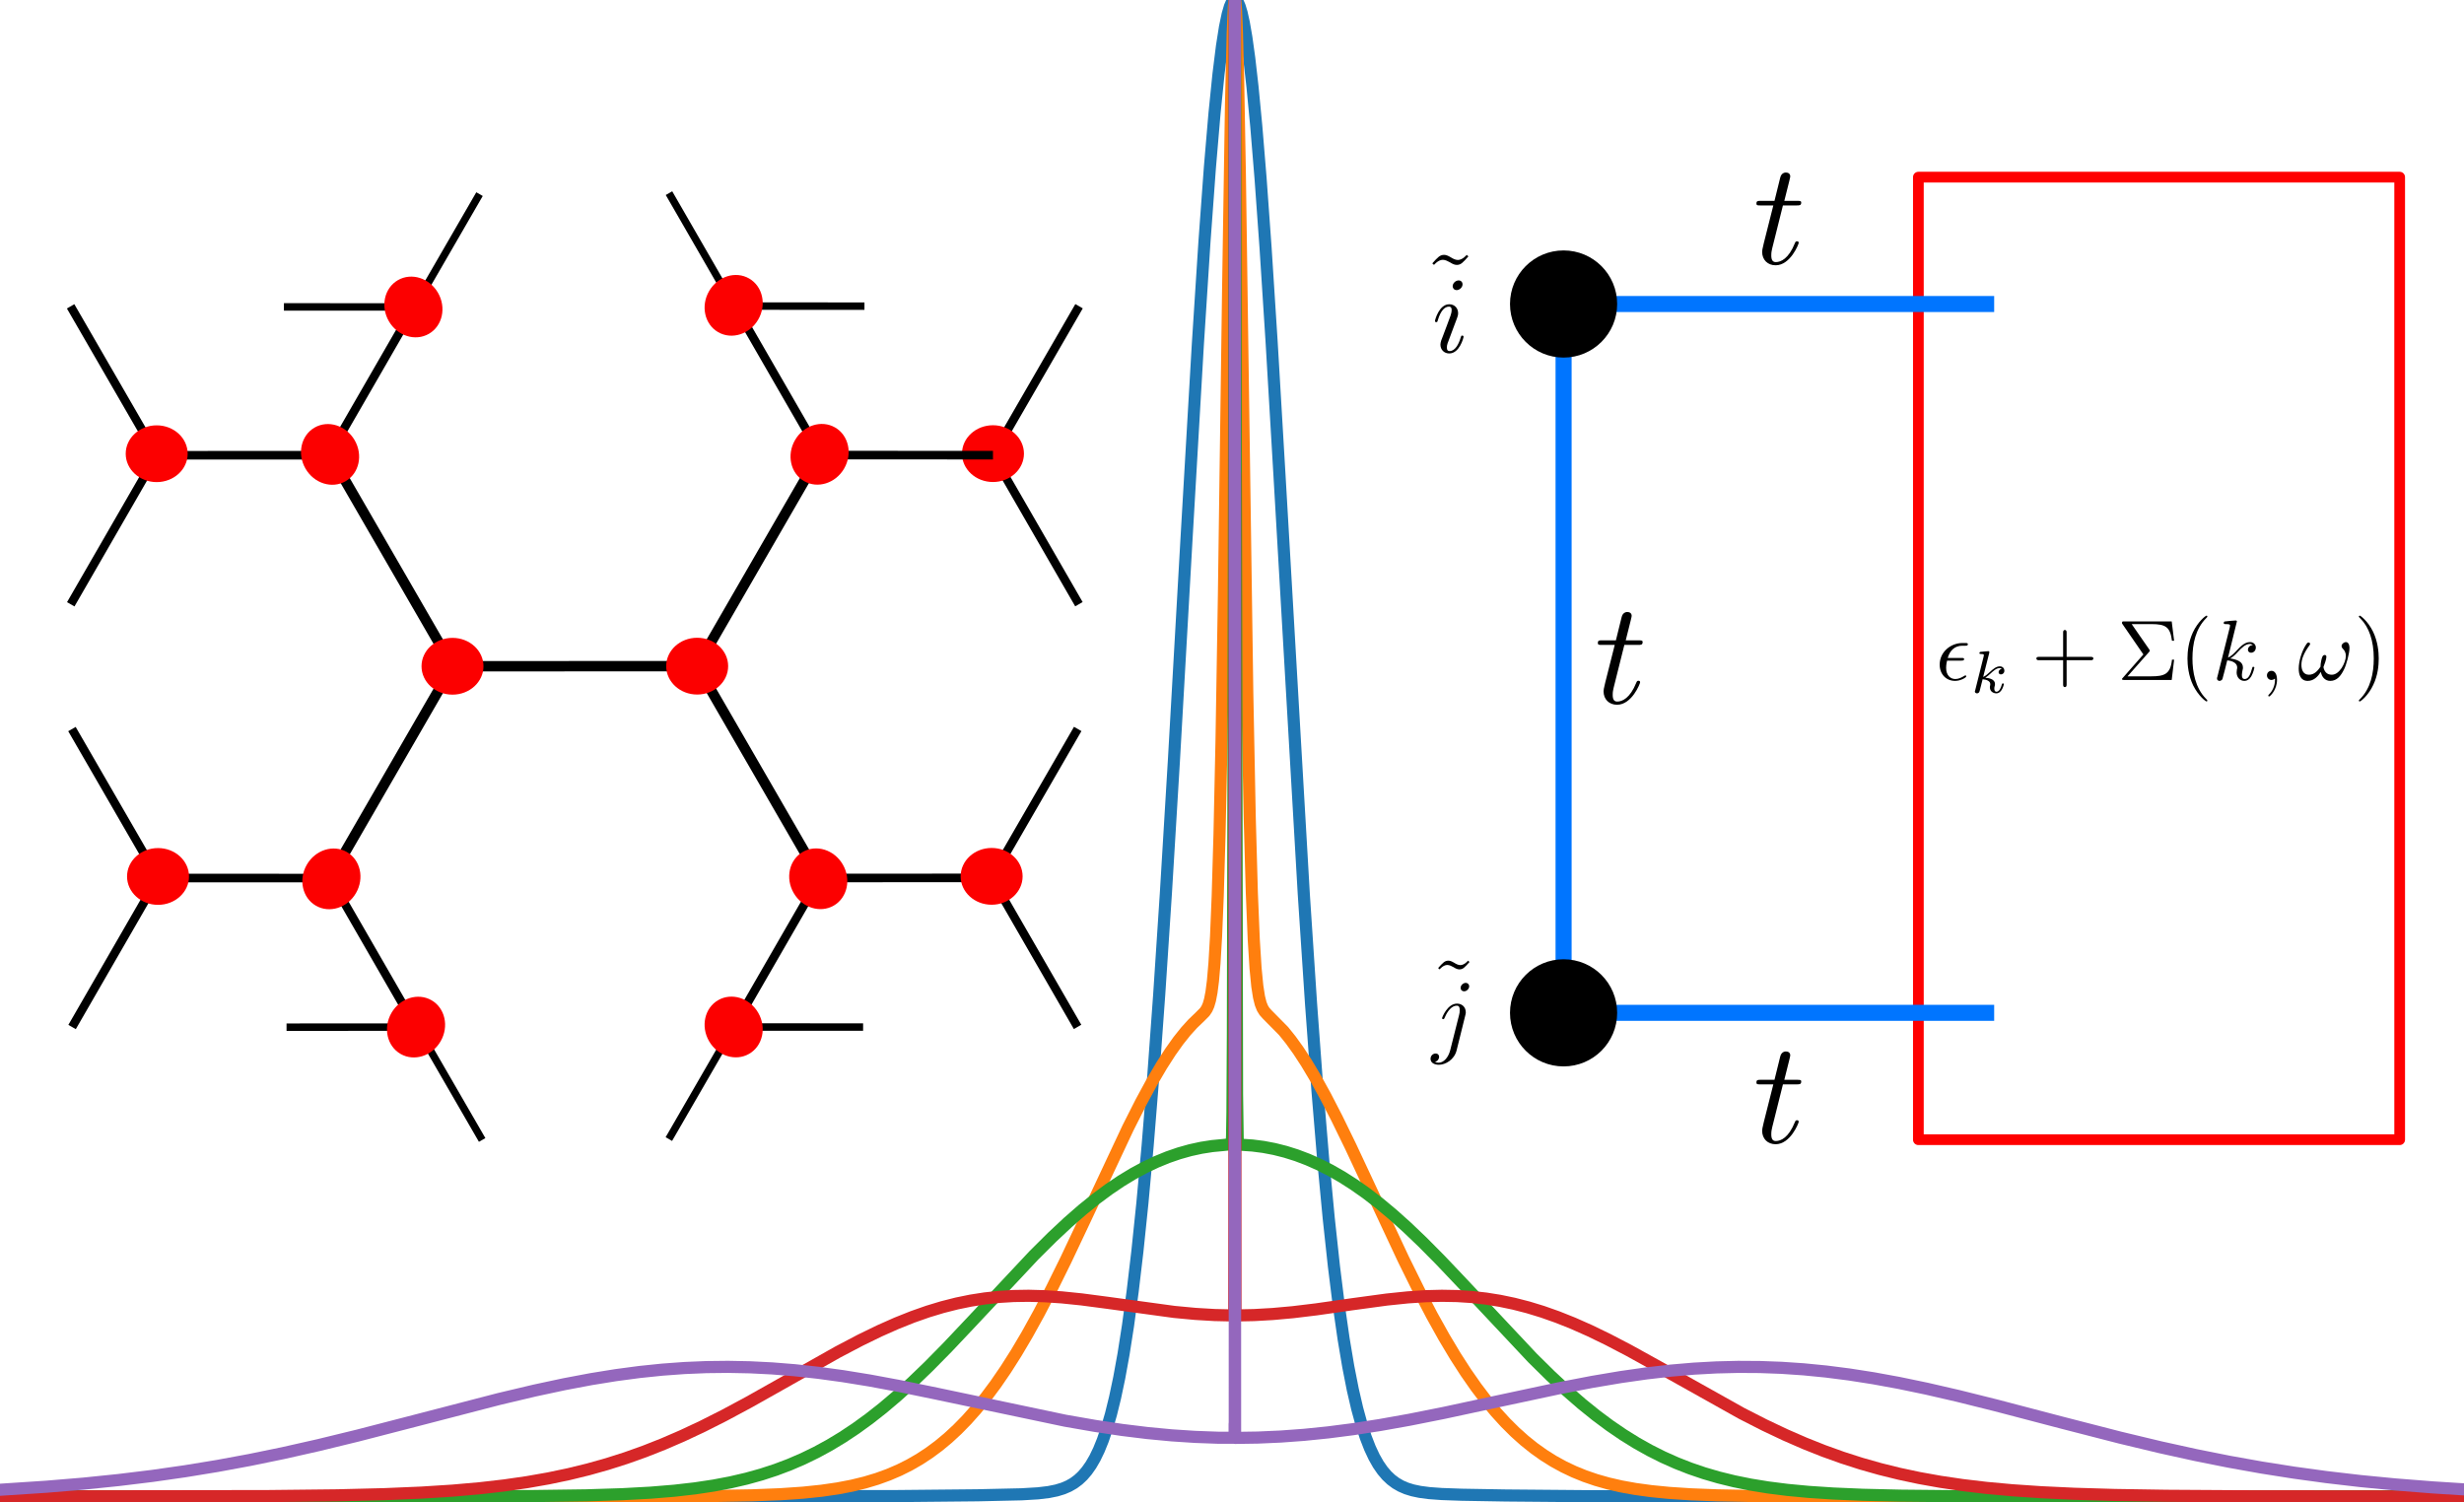 <?xml version="1.0" encoding="UTF-8" standalone="no"?>
<svg
   width="813.497pt"
   height="495.948pt"
   viewBox="0 0 813.497 495.948"
   version="1.1"
   id="svg72"
   sodipodi:docname="research.svg"
   inkscape:version="1.1.1 (3bf5ae0d25, 2021-09-20, custom)"
   xmlns:inkscape="http://www.inkscape.org/namespaces/inkscape"
   xmlns:sodipodi="http://sodipodi.sourceforge.net/DTD/sodipodi-0.dtd"
   xmlns:xlink="http://www.w3.org/1999/xlink"
   xmlns="http://www.w3.org/2000/svg"
   xmlns:svg="http://www.w3.org/2000/svg"
   xmlns:rdf="http://www.w3.org/1999/02/22-rdf-syntax-ns#"
   xmlns:cc="http://creativecommons.org/ns#"
   xmlns:dc="http://purl.org/dc/elements/1.1/">
  <sodipodi:namedview
     id="namedview74"
     pagecolor="#505050"
     bordercolor="#eeeeee"
     borderopacity="1"
     inkscape:pageshadow="0"
     inkscape:pageopacity="0"
     inkscape:pagecheckerboard="0"
     inkscape:document-units="pt"
     showgrid="false"
     inkscape:zoom="0.95073776"
     inkscape:cx="543.78823"
     inkscape:cy="323.43304"
     inkscape:window-width="1916"
     inkscape:window-height="1051"
     inkscape:window-x="0"
     inkscape:window-y="25"
     inkscape:window-maximized="1"
     inkscape:current-layer="layer1" />
  <defs
     id="defs6">
    <style
       type="text/css"
       id="style4">*{stroke-linejoin: round; stroke-linecap: butt}</style>
    <clipPath
       clipPathUnits="userSpaceOnUse"
       id="clipPath1033">
      <rect
         style="fill:#ffffff;stroke-width:8.426"
         id="rect1035"
         width="813.497"
         height="495.948"
         x="38.721"
         y="46.046" />
    </clipPath>
    <clipPath
       clipPathUnits="userSpaceOnUse"
       id="clipPath1037">
      <rect
         style="fill:#ffffff;stroke-width:8.426"
         id="rect1039"
         width="813.497"
         height="495.948"
         x="38.721"
         y="46.046" />
    </clipPath>
    <linearGradient
       id="linearGradient5487"
       inkscape:swatch="solid">
      <stop
         style="stop-color:#af0000;stop-opacity:1;"
         offset="0"
         id="stop5485" />
    </linearGradient>
    <linearGradient
       id="linearGradient1582"
       inkscape:swatch="solid">
      <stop
         style="stop-color:#0000ff;stop-opacity:1;"
         offset="0"
         id="stop1580" />
    </linearGradient>
    <inkscape:path-effect
       effect="spiro"
       id="path-effect1149"
       is_visible="true"
       lpeversion="1" />
    <inkscape:path-effect
       effect="spiro"
       id="path-effect1057"
       is_visible="true"
       lpeversion="1" />
    <marker
       style="overflow:visible"
       id="TriangleOutL"
       refX="0"
       refY="0"
       orient="auto"
       inkscape:stockid="TriangleOutL"
       inkscape:isstock="true">
      <path
         transform="scale(0.8)"
         style="fill:context-stroke;fill-rule:evenodd;stroke:context-stroke;stroke-width:1pt"
         d="M 5.77,0 -2.88,5 V -5 Z"
         id="path3018" />
    </marker>
    <inkscape:path-effect
       effect="spiro"
       id="path-effect2737"
       is_visible="true"
       lpeversion="1" />
    <inkscape:path-effect
       effect="spiro"
       id="path-effect1668"
       is_visible="true"
       lpeversion="1" />
    <inkscape:path-effect
       effect="spiro"
       id="path-effect1471"
       is_visible="true"
       lpeversion="1" />
    <g
       id="g1225">
      <symbol
         overflow="visible"
         id="symbol6466">
        <path
           style="stroke:none"
           d=""
           id="path331" />
      </symbol>
      <symbol
         overflow="visible"
         id="symbol1313">
        <path
           style="stroke:none"
           d="M 4.141,-6.516 3.984,-6.656 c 0,0 -0.375,0.469 -0.812,0.469 -0.234,0 -0.484,-0.141 -0.656,-0.25 C 2.25,-6.594 2.078,-6.656 1.906,-6.656 c -0.375,0 -0.578,0.219 -1.078,0.781 l 0.156,0.141 c 0,0 0.375,-0.469 0.812,-0.469 0.234,0 0.484,0.141 0.656,0.234 0.266,0.172 0.453,0.234 0.625,0.234 0.375,0 0.562,-0.219 1.062,-0.781 z m 0,0"
           id="path6345" />
      </symbol>
      <symbol
         overflow="visible"
         id="symbol1914">
        <path
           style="stroke:none"
           d=""
           id="path7496" />
      </symbol>
      <symbol
         overflow="visible"
         id="symbol5160">
        <path
           style="stroke:none"
           d="m 2.828,-6.234 c 0,-0.203 -0.141,-0.359 -0.359,-0.359 -0.281,0 -0.547,0.266 -0.547,0.531 0,0.188 0.141,0.359 0.375,0.359 0.234,0 0.531,-0.234 0.531,-0.531 z m -0.75,3.75 c 0.109,-0.281 0.109,-0.312 0.219,-0.578 0.078,-0.203 0.125,-0.344 0.125,-0.531 0,-0.438 -0.312,-0.812 -0.812,-0.812 -0.938,0 -1.312,1.453 -1.312,1.531 0,0.109 0.094,0.109 0.109,0.109 0.109,0 0.109,-0.031 0.156,-0.188 0.281,-0.938 0.672,-1.234 1.016,-1.234 0.078,0 0.25,0 0.25,0.312 0,0.219 -0.078,0.422 -0.109,0.531 -0.078,0.25 -0.531,1.406 -0.688,1.844 -0.109,0.25 -0.234,0.578 -0.234,0.797 0,0.469 0.344,0.812 0.812,0.812 0.938,0 1.312,-1.438 1.312,-1.531 0,-0.109 -0.094,-0.109 -0.125,-0.109 -0.094,0 -0.094,0.031 -0.141,0.188 -0.188,0.625 -0.516,1.234 -1.016,1.234 -0.172,0 -0.25,-0.094 -0.25,-0.328 0,-0.25 0.062,-0.391 0.297,-1 z m 0,0"
           id="path720" />
      </symbol>
    </g>
    <g
       id="g3620">
      <symbol
         overflow="visible"
         id="symbol5760">
        <path
           style="stroke:none"
           d=""
           id="path2476" />
      </symbol>
      <symbol
         overflow="visible"
         id="symbol1831">
        <path
           style="stroke:none"
           d="M 4.141,-6.516 3.984,-6.656 c 0,0 -0.375,0.469 -0.812,0.469 -0.234,0 -0.484,-0.141 -0.656,-0.25 C 2.25,-6.594 2.078,-6.656 1.906,-6.656 c -0.375,0 -0.578,0.219 -1.078,0.781 l 0.156,0.141 c 0,0 0.375,-0.469 0.812,-0.469 0.234,0 0.484,0.141 0.656,0.234 0.266,0.172 0.453,0.234 0.625,0.234 0.375,0 0.562,-0.219 1.062,-0.781 z m 0,0"
           id="path542" />
      </symbol>
      <symbol
         overflow="visible"
         id="symbol7568">
        <path
           style="stroke:none"
           d=""
           id="path4172" />
      </symbol>
      <symbol
         overflow="visible"
         id="symbol4503">
        <path
           style="stroke:none"
           d="m 3.953,-6.234 c 0,-0.188 -0.141,-0.359 -0.375,-0.359 -0.234,0 -0.531,0.234 -0.531,0.531 0,0.203 0.141,0.359 0.375,0.359 0.266,0 0.531,-0.266 0.531,-0.531 z m -2,6.734 c -0.188,0.75 -0.672,1.328 -1.219,1.328 -0.062,0 -0.219,0 -0.391,-0.094 0.297,-0.062 0.438,-0.328 0.438,-0.531 0,-0.156 -0.109,-0.344 -0.375,-0.344 -0.25,0 -0.531,0.203 -0.531,0.562 0,0.406 0.391,0.625 0.875,0.625 0.703,0 1.625,-0.531 1.875,-1.516 L 3.531,-3.125 c 0.062,-0.188 0.062,-0.328 0.062,-0.359 0,-0.578 -0.422,-0.922 -0.922,-0.922 -1.016,0 -1.578,1.453 -1.578,1.531 0,0.109 0.094,0.109 0.109,0.109 0.094,0 0.109,-0.016 0.188,-0.203 0.25,-0.609 0.703,-1.219 1.25,-1.219 0.141,0 0.312,0.047 0.312,0.453 0,0.234 -0.016,0.344 -0.062,0.516 z m 0,0"
           id="path6150" />
      </symbol>
    </g>
    <g
       id="g6988">
      <symbol
         overflow="visible"
         id="symbol4768">
        <path
           style="stroke:none"
           d=""
           id="path7971" />
      </symbol>
      <symbol
         overflow="visible"
         id="symbol4867">
        <path
           style="stroke:none"
           d="m 4.203,5.328 -3.547,4.375 C 0.578,9.797 0.562,9.812 0.562,9.859 c 0,0.109 0.094,0.109 0.281,0.109 h 8.25 L 9.953,7.484 h -0.25 C 9.453,8.234 8.797,8.844 7.938,9.125 7.781,9.188 7.094,9.422 5.625,9.422 H 1.391 l 3.469,-4.281 C 4.922,5.047 4.938,5.031 4.938,4.984 4.938,4.938 4.938,4.938 4.875,4.844 L 1.641,0.406 h 3.938 c 1.141,0 3.438,0.062 4.125,1.922 h 0.25 L 9.094,0 h -8.25 C 0.562,0 0.562,0.016 0.562,0.312 Z m 0,0"
           id="path190" />
      </symbol>
      <symbol
         overflow="visible"
         id="symbol15">
        <path
           style="stroke:none"
           d=""
           id="path8429" />
      </symbol>
      <symbol
         overflow="visible"
         id="symbol7564">
        <path
           style="stroke:none"
           d="m 2.188,-4.625 c 0,-0.016 0.016,-0.109 0.016,-0.109 0,-0.047 -0.016,-0.109 -0.109,-0.109 -0.141,0 -0.719,0.062 -0.891,0.078 -0.047,0 -0.156,0.016 -0.156,0.156 0,0.094 0.109,0.094 0.188,0.094 0.328,0 0.328,0.062 0.328,0.109 0,0.047 -0.016,0.094 -0.016,0.156 L 0.562,-0.312 c -0.047,0.125 -0.047,0.141 -0.047,0.156 0,0.109 0.094,0.219 0.25,0.219 0.188,0 0.266,-0.125 0.312,-0.281 0.016,-0.031 0.312,-1.266 0.344,-1.359 0.5,0.047 0.891,0.219 0.891,0.578 0,0.031 0,0.062 -0.016,0.141 -0.031,0.094 -0.031,0.141 -0.031,0.219 0,0.484 0.406,0.703 0.75,0.703 0.672,0 0.875,-1.047 0.875,-1.062 0,-0.094 -0.078,-0.094 -0.109,-0.094 -0.094,0 -0.109,0.047 -0.141,0.172 C 3.562,-0.625 3.375,-0.125 3.031,-0.125 c -0.188,0 -0.25,-0.172 -0.25,-0.359 0,-0.125 0,-0.141 0.047,-0.312 0.016,-0.031 0.031,-0.141 0.031,-0.219 0,-0.625 -0.828,-0.719 -1.125,-0.734 C 1.938,-1.875 2.188,-2.109 2.312,-2.219 2.672,-2.547 3.016,-2.875 3.406,-2.875 c 0.078,0 0.172,0.016 0.234,0.094 C 3.344,-2.734 3.281,-2.5 3.281,-2.391 c 0,0.141 0.109,0.25 0.266,0.25 0.203,0 0.406,-0.156 0.406,-0.438 0,-0.234 -0.172,-0.5 -0.531,-0.5 -0.406,0 -0.766,0.297 -1.125,0.625 C 2,-2.188 1.781,-1.969 1.484,-1.844 Z m 0,0"
           id="path3652" />
      </symbol>
      <symbol
         overflow="visible"
         id="symbol5542">
        <path
           style="stroke:none"
           d="m 4.078,-2.531 c 0.109,0 0.188,0 0.25,-0.047 0.094,-0.078 0.125,-0.188 0.125,-0.234 C 4.453,-3 4.266,-3 4.141,-3 H 2.359 C 1.25,-3 0.406,-1.906 0.406,-1.062 c 0,0.641 0.484,1.125 1.203,1.125 0.875,0 1.875,-0.781 1.875,-1.859 0,-0.109 0,-0.422 -0.203,-0.734 z M 1.609,-0.125 c -0.375,0 -0.688,-0.25 -0.688,-0.75 0,-0.203 0.125,-1.656 1.328,-1.656 0.344,0 0.719,0.141 0.719,0.656 0,0.141 -0.062,0.766 -0.406,1.234 C 2.266,-0.266 1.875,-0.125 1.609,-0.125 Z m 0,0"
           id="path1894" />
      </symbol>
      <symbol
         overflow="visible"
         id="symbol8248">
        <path
           style="stroke:none"
           d=""
           id="path6389" />
      </symbol>
      <symbol
         overflow="visible"
         id="symbol6478">
        <path
           style="stroke:none"
           d="m 2.969,-2.25 c 0.156,0 0.344,0 0.344,-0.172 C 3.312,-2.562 3.188,-2.562 3.016,-2.562 H 1.406 c 0.234,-0.844 0.797,-1.422 1.703,-1.422 h 0.312 c 0.172,0 0.328,0 0.328,-0.172 0,-0.141 -0.125,-0.141 -0.297,-0.141 H 3.094 c -1.297,0 -2.625,1 -2.625,2.516 0,1.109 0.75,1.891 1.797,1.891 0.656,0 1.297,-0.406 1.297,-0.516 0,-0.016 0,-0.125 -0.094,-0.125 -0.016,0 -0.047,0 -0.125,0.047 -0.312,0.203 -0.688,0.375 -1.047,0.375 -0.578,0 -1.078,-0.422 -1.078,-1.297 0,-0.344 0.078,-0.734 0.109,-0.844 z m 0,0"
           id="path7968" />
      </symbol>
      <symbol
         overflow="visible"
         id="symbol925">
        <path
           style="stroke:none"
           d="m 2.938,-3.719 h 1.672 c 0.125,0 0.484,0 0.484,-0.344 0,-0.234 -0.203,-0.234 -0.406,-0.234 H 1.906 c -0.203,0 -0.594,0 -1.031,0.469 -0.328,0.359 -0.609,0.844 -0.609,0.891 0,0.016 0,0.109 0.125,0.109 0.078,0 0.094,-0.047 0.156,-0.125 C 1.031,-3.719 1.609,-3.719 1.812,-3.719 h 0.828 l -0.969,3.203 C 1.625,-0.406 1.562,-0.188 1.562,-0.156 c 0,0.109 0.078,0.281 0.297,0.281 0.328,0 0.375,-0.281 0.406,-0.438 z m 0,0"
           id="path715" />
      </symbol>
    </g>
    <g
       id="g3287">
      <symbol
         overflow="visible"
         id="symbol5694">
        <path
           style="stroke:none"
           d=""
           id="path37" />
      </symbol>
      <symbol
         overflow="visible"
         id="symbol8877">
        <path
           style="stroke:none"
           d="m 2.047,-3.984 h 0.938 c 0.203,0 0.312,0 0.312,-0.203 0,-0.109 -0.109,-0.109 -0.281,-0.109 h -0.875 C 2.5,-5.719 2.547,-5.906 2.547,-5.969 c 0,-0.172 -0.125,-0.266 -0.297,-0.266 -0.031,0 -0.312,0 -0.391,0.359 L 1.469,-4.297 h -0.938 c -0.203,0 -0.297,0 -0.297,0.188 0,0.125 0.078,0.125 0.281,0.125 h 0.875 C 0.672,-1.156 0.625,-0.984 0.625,-0.812 0.625,-0.266 1,0.109 1.547,0.109 2.562,0.109 3.125,-1.344 3.125,-1.422 3.125,-1.531 3.047,-1.531 3.016,-1.531 2.922,-1.531 2.906,-1.5 2.859,-1.391 2.438,-0.344 1.906,-0.109 1.562,-0.109 c -0.203,0 -0.312,-0.125 -0.312,-0.453 0,-0.25 0.031,-0.312 0.062,-0.484 z m 0,0"
           id="path2664" />
      </symbol>
    </g>
    <meshgradient
       inkscape:collect="always"
       id="meshgradient10037"
       gradientUnits="userSpaceOnUse"
       x="104.332"
       y="16.92">
      <meshrow
         id="meshrow10039">
        <meshpatch
           id="meshpatch10041">
          <stop
             path="c 29.941,0  59.883,0  89.824,0"
             style="stop-color:#ffffff;stop-opacity:1"
             id="stop10043" />
          <stop
             path="c 0,59.883  0,119.766  0,179.648"
             style="stop-color:#ffff5e;stop-opacity:1"
             id="stop10045" />
          <stop
             path="c -29.941,0  -59.883,0  -89.824,0"
             style="stop-color:#ffffff;stop-opacity:1"
             id="stop10047" />
          <stop
             path="c 0,-59.883  0,-119.766  0,-179.648"
             style="stop-color:#ffff5e;stop-opacity:1"
             id="stop10049" />
        </meshpatch>
      </meshrow>
    </meshgradient>
    <g
       id="g7218">
      <symbol
         overflow="visible"
         id="symbol8008">
        <path
           style="stroke:none;"
           d=""
           id="path1329" />
      </symbol>
      <symbol
         overflow="visible"
         id="symbol8386">
        <path
           style="stroke:none;"
           d="M 2.969 -2.25 C 3.125 -2.25 3.312 -2.25 3.312 -2.422 C 3.312 -2.562 3.188 -2.562 3.016 -2.562 L 1.406 -2.562 C 1.641 -3.406 2.203 -3.984 3.109 -3.984 L 3.422 -3.984 C 3.594 -3.984 3.75 -3.984 3.75 -4.156 C 3.75 -4.297 3.625 -4.297 3.453 -4.297 L 3.094 -4.297 C 1.797 -4.297 0.469 -3.297 0.469 -1.781 C 0.469 -0.672 1.219 0.109 2.266 0.109 C 2.922 0.109 3.562 -0.297 3.562 -0.406 C 3.562 -0.422 3.562 -0.531 3.469 -0.531 C 3.453 -0.531 3.422 -0.531 3.344 -0.484 C 3.031 -0.281 2.656 -0.109 2.297 -0.109 C 1.719 -0.109 1.219 -0.531 1.219 -1.406 C 1.219 -1.75 1.297 -2.141 1.328 -2.25 Z M 2.969 -2.25 "
           id="path8943" />
      </symbol>
      <symbol
         overflow="visible"
         id="symbol1675">
        <path
           style="stroke:none;"
           d="M 2.859 -6.812 C 2.859 -6.812 2.859 -6.922 2.734 -6.922 C 2.5 -6.922 1.781 -6.844 1.516 -6.812 C 1.438 -6.812 1.328 -6.797 1.328 -6.625 C 1.328 -6.5 1.422 -6.5 1.562 -6.5 C 2.047 -6.5 2.062 -6.438 2.062 -6.328 L 2.031 -6.125 L 0.594 -0.391 C 0.547 -0.25 0.547 -0.234 0.547 -0.172 C 0.547 0.062 0.75 0.109 0.844 0.109 C 0.969 0.109 1.109 0.016 1.172 -0.094 C 1.219 -0.188 1.672 -2.031 1.734 -2.281 C 2.078 -2.25 2.891 -2.094 2.891 -1.438 C 2.891 -1.359 2.891 -1.328 2.859 -1.219 C 2.844 -1.109 2.828 -0.984 2.828 -0.875 C 2.828 -0.297 3.219 0.109 3.734 0.109 C 4.031 0.109 4.312 -0.047 4.531 -0.422 C 4.781 -0.859 4.891 -1.406 4.891 -1.422 C 4.891 -1.531 4.797 -1.531 4.766 -1.531 C 4.672 -1.531 4.656 -1.484 4.625 -1.344 C 4.422 -0.625 4.203 -0.109 3.766 -0.109 C 3.562 -0.109 3.438 -0.219 3.438 -0.578 C 3.438 -0.75 3.484 -0.984 3.516 -1.141 C 3.562 -1.312 3.562 -1.344 3.562 -1.453 C 3.562 -2.094 2.938 -2.375 2.078 -2.5 C 2.391 -2.672 2.719 -2.984 2.938 -3.234 C 3.422 -3.766 3.875 -4.188 4.359 -4.188 C 4.422 -4.188 4.438 -4.188 4.453 -4.172 C 4.578 -4.156 4.578 -4.156 4.672 -4.094 C 4.688 -4.094 4.688 -4.078 4.703 -4.062 C 4.234 -4.031 4.141 -3.641 4.141 -3.516 C 4.141 -3.359 4.25 -3.172 4.516 -3.172 C 4.781 -3.172 5.062 -3.391 5.062 -3.781 C 5.062 -4.078 4.828 -4.406 4.391 -4.406 C 4.109 -4.406 3.656 -4.328 2.938 -3.531 C 2.594 -3.156 2.203 -2.75 1.828 -2.609 Z M 2.859 -6.812 "
           id="path8664" />
      </symbol>
      <symbol
         overflow="visible"
         id="symbol6753">
        <path
           style="stroke:none;"
           d="M 2.031 -0.016 C 2.031 -0.672 1.781 -1.062 1.391 -1.062 C 1.062 -1.062 0.859 -0.812 0.859 -0.531 C 0.859 -0.266 1.062 0 1.391 0 C 1.5 0 1.641 -0.047 1.734 -0.125 C 1.766 -0.156 1.781 -0.156 1.781 -0.156 C 1.797 -0.156 1.797 -0.156 1.797 -0.016 C 1.797 0.734 1.453 1.328 1.125 1.656 C 1.016 1.766 1.016 1.781 1.016 1.812 C 1.016 1.891 1.062 1.922 1.109 1.922 C 1.219 1.922 2.031 1.156 2.031 -0.016 Z M 2.031 -0.016 "
           id="path8418" />
      </symbol>
      <symbol
         overflow="visible"
         id="symbol9162">
        <path
           style="stroke:none;"
           d="M 6.031 -3.703 C 6.031 -4.156 5.859 -4.406 5.625 -4.406 C 5.375 -4.406 5.109 -4.172 5.109 -3.938 C 5.109 -3.844 5.156 -3.734 5.25 -3.641 C 5.422 -3.484 5.609 -3.219 5.609 -2.797 C 5.609 -2.406 5.406 -1.828 5.109 -1.375 C 4.812 -0.953 4.438 -0.609 3.969 -0.609 C 3.406 -0.609 3.094 -0.969 3 -1.5 C 3.109 -1.766 3.344 -2.406 3.344 -2.688 C 3.344 -2.797 3.297 -2.906 3.156 -2.906 C 3.078 -2.906 2.969 -2.875 2.891 -2.734 C 2.781 -2.531 2.656 -1.891 2.656 -1.531 C 2.328 -1.062 1.938 -0.609 1.312 -0.609 C 0.641 -0.609 0.438 -1.203 0.438 -1.75 C 0.438 -3 1.453 -4.047 1.453 -4.172 C 1.453 -4.281 1.375 -4.359 1.266 -4.359 C 1.141 -4.359 1.062 -4.234 1 -4.141 C 0.5 -3.406 0.125 -2.219 0.125 -1.312 C 0.125 -0.625 0.344 0.109 1.172 0.109 C 1.875 0.109 2.344 -0.391 2.703 -0.938 C 2.797 -0.359 3.188 0.109 3.797 0.109 C 4.578 0.109 5.047 -0.5 5.406 -1.25 C 5.656 -1.734 6.031 -3.094 6.031 -3.703 Z M 6.031 -3.703 "
           id="path8327" />
      </symbol>
      <symbol
         overflow="visible"
         id="symbol4491">
        <path
           style="stroke:none;"
           d=""
           id="path2633" />
      </symbol>
      <symbol
         overflow="visible"
         id="symbol4921">
        <path
           style="stroke:none;"
           d="M 2.188 -4.625 C 2.188 -4.641 2.203 -4.734 2.203 -4.734 C 2.203 -4.781 2.188 -4.844 2.094 -4.844 C 1.953 -4.844 1.375 -4.781 1.203 -4.766 C 1.156 -4.766 1.047 -4.75 1.047 -4.609 C 1.047 -4.516 1.156 -4.516 1.234 -4.516 C 1.562 -4.516 1.562 -4.453 1.562 -4.406 C 1.562 -4.359 1.547 -4.312 1.547 -4.25 L 0.562 -0.312 C 0.516 -0.188 0.516 -0.172 0.516 -0.156 C 0.516 -0.047 0.609 0.062 0.766 0.062 C 0.953 0.062 1.031 -0.062 1.078 -0.219 C 1.094 -0.25 1.391 -1.484 1.422 -1.578 C 1.922 -1.531 2.312 -1.359 2.312 -1 C 2.312 -0.969 2.312 -0.938 2.297 -0.859 C 2.266 -0.766 2.266 -0.719 2.266 -0.641 C 2.266 -0.156 2.672 0.062 3.016 0.062 C 3.688 0.062 3.891 -0.984 3.891 -1 C 3.891 -1.094 3.812 -1.094 3.781 -1.094 C 3.688 -1.094 3.672 -1.047 3.641 -0.922 C 3.562 -0.625 3.375 -0.125 3.031 -0.125 C 2.844 -0.125 2.781 -0.297 2.781 -0.484 C 2.781 -0.609 2.781 -0.625 2.828 -0.797 C 2.844 -0.828 2.859 -0.938 2.859 -1.016 C 2.859 -1.641 2.031 -1.734 1.734 -1.75 C 1.938 -1.875 2.188 -2.109 2.312 -2.219 C 2.672 -2.547 3.016 -2.875 3.406 -2.875 C 3.484 -2.875 3.578 -2.859 3.641 -2.781 C 3.344 -2.734 3.281 -2.5 3.281 -2.391 C 3.281 -2.25 3.391 -2.141 3.547 -2.141 C 3.75 -2.141 3.953 -2.297 3.953 -2.578 C 3.953 -2.812 3.781 -3.078 3.422 -3.078 C 3.016 -3.078 2.656 -2.781 2.297 -2.453 C 2 -2.188 1.781 -1.969 1.484 -1.844 Z M 2.188 -4.625 "
           id="path3288" />
      </symbol>
      <symbol
         overflow="visible"
         id="symbol7606">
        <path
           style="stroke:none;"
           d=""
           id="path2871" />
      </symbol>
      <symbol
         overflow="visible"
         id="symbol5920">
        <path
           style="stroke:none;"
           d="M 4.078 -2.297 L 6.859 -2.297 C 7 -2.297 7.188 -2.297 7.188 -2.5 C 7.188 -2.688 7 -2.688 6.859 -2.688 L 4.078 -2.688 L 4.078 -5.484 C 4.078 -5.625 4.078 -5.812 3.875 -5.812 C 3.672 -5.812 3.672 -5.625 3.672 -5.484 L 3.672 -2.688 L 0.891 -2.688 C 0.75 -2.688 0.562 -2.688 0.562 -2.5 C 0.562 -2.297 0.75 -2.297 0.891 -2.297 L 3.672 -2.297 L 3.672 0.5 C 3.672 0.641 3.672 0.828 3.875 0.828 C 4.078 0.828 4.078 0.641 4.078 0.5 Z M 4.078 -2.297 "
           id="path185" />
      </symbol>
      <symbol
         overflow="visible"
         id="symbol8980">
        <path
           style="stroke:none;"
           d="M 3.703 -3.25 C 3.797 -3.344 3.797 -3.391 3.797 -3.406 C 3.797 -3.453 3.766 -3.516 3.734 -3.547 L 1.688 -6.5 L 3.984 -6.5 C 5.672 -6.5 6.172 -6.141 6.375 -4.562 L 6.625 -4.562 L 6.344 -6.812 L 0.812 -6.812 C 0.578 -6.812 0.562 -6.812 0.562 -6.578 L 3.047 -2.969 L 0.672 -0.266 C 0.562 -0.156 0.562 -0.141 0.562 -0.109 C 0.562 0 0.672 0 0.812 0 L 6.344 0 L 6.625 -2.359 L 6.375 -2.359 C 6.203 -0.688 5.516 -0.422 3.953 -0.422 L 1.203 -0.422 Z M 3.703 -3.25 "
           id="path2631" />
      </symbol>
      <symbol
         overflow="visible"
         id="symbol2498">
        <path
           style="stroke:none;"
           d="M 3.297 2.391 C 3.297 2.359 3.297 2.344 3.125 2.172 C 1.891 0.922 1.562 -0.969 1.562 -2.5 C 1.562 -4.234 1.938 -5.969 3.172 -7.203 C 3.297 -7.328 3.297 -7.344 3.297 -7.375 C 3.297 -7.453 3.266 -7.484 3.203 -7.484 C 3.094 -7.484 2.203 -6.797 1.609 -5.531 C 1.109 -4.438 0.984 -3.328 0.984 -2.5 C 0.984 -1.719 1.094 -0.516 1.641 0.625 C 2.25 1.844 3.094 2.5 3.203 2.5 C 3.266 2.5 3.297 2.469 3.297 2.391 Z M 3.297 2.391 "
           id="path15" />
      </symbol>
      <symbol
         overflow="visible"
         id="symbol9198">
        <path
           style="stroke:none;"
           d="M 2.875 -2.5 C 2.875 -3.266 2.766 -4.469 2.219 -5.609 C 1.625 -6.828 0.766 -7.484 0.672 -7.484 C 0.609 -7.484 0.562 -7.438 0.562 -7.375 C 0.562 -7.344 0.562 -7.328 0.75 -7.141 C 1.734 -6.156 2.297 -4.578 2.297 -2.5 C 2.297 -0.781 1.938 0.969 0.703 2.219 C 0.562 2.344 0.562 2.359 0.562 2.391 C 0.562 2.453 0.609 2.5 0.672 2.5 C 0.766 2.5 1.672 1.812 2.25 0.547 C 2.766 -0.547 2.875 -1.656 2.875 -2.5 Z M 2.875 -2.5 "
           id="path1861" />
      </symbol>
    </g>
  </defs>
  <g
     id="patch_1"
     clip-path="url(#clipPath1037)"
     transform="translate(-38.721,-46.046)">
    <path
       d="M 0,564.825 H 892.8 V 0 H 0 Z"
       style="fill:none"
       id="path8" />
  </g>
  <g
     id="axes_1"
     clip-path="url(#clipPath1033)"
     transform="translate(-38.721,-46.046)">
    <g
       id="line2d_1">
      <path
         d="m 40.582,540.115 293.644,-0.111 27.254,-0.266 14.508,-0.326 5.468,-0.326 3.491,-0.421 2.625,-0.533 2.143,-0.656 1.865,-0.802 1.658,-0.955 1.517,-1.13 1.438,-1.352 1.361,-1.586 1.342,-1.912 1.324,-2.284 1.305,-2.703 1.313,-3.242 1.32,-3.863 1.351,-4.667 1.354,-5.494 1.381,-6.543 1.43,-7.88 1.474,-9.419 1.514,-11.158 1.573,-13.291 1.647,-15.878 1.733,-18.955 1.829,-22.518 1.991,-27.359 2.204,-33.456 2.63,-43.488 4.186,-73.561 3.727,-63.981 2.213,-34.318 1.786,-24.399 1.517,-17.814 1.316,-12.95 1.147,-9.208 1.003,-6.354 0.868,-4.168 0.743,-2.561 0.62,-1.414 0.509,-0.665 0.412,-0.209 0.36,0.059 0.375,0.301 0.44,0.663 0.527,1.235 0.625,2.08 0.726,3.248 0.836,4.82 0.957,6.896 1.084,9.505 1.238,12.915 1.416,17.21 1.647,22.868 1.988,30.884 2.643,44.792 8.003,137.916 2.386,36.053 2.104,28.514 1.927,23.18 1.813,19.193 1.706,15.781 1.633,13.124 1.576,10.936 1.538,9.154 1.494,7.59 1.447,6.242 1.421,5.185 1.393,4.277 1.388,3.57 1.383,2.957 1.376,2.431 1.397,2.022 1.417,1.665 1.466,1.382 1.546,1.149 1.658,0.951 1.805,0.776 2.05,0.635 2.433,0.512 3.03,0.399 4.131,0.303 6.613,0.236 14.523,0.249 25.877,0.22 39.761,0.086 208.711,0.008 h 42.035 v 0"
         clip-path="url(#p8ccfcc2198)"
         style="fill:none;stroke:#1f77b4;stroke-width:4;stroke-linecap:square"
         id="path11" />
    </g>
    <g
       id="line2d_2">
      <path
         d="m 40.582,540.115 231.89,-0.111 14.408,-0.247 9.572,-0.377 7.358,-0.505 6.139,-0.638 5.313,-0.772 4.755,-0.913 4.311,-1.052 3.974,-1.196 3.736,-1.354 3.549,-1.521 3.409,-1.704 3.274,-1.884 3.223,-2.113 3.132,-2.32 3.122,-2.592 3.11,-2.876 3.096,-3.169 3.117,-3.511 3.171,-3.911 3.218,-4.326 3.329,-4.854 3.429,-5.397 3.617,-6.115 3.848,-6.955 4.177,-8.02 4.732,-9.583 5.972,-12.629 14.585,-31.062 4.287,-8.474 3.61,-6.661 3.189,-5.432 2.88,-4.48 2.645,-3.717 2.453,-3.075 2.295,-2.531 2.354,-2.259 1.609,-1.621 0.686,-1.025 0.543,-1.221 0.504,-1.718 0.489,-2.531 0.484,-3.77 0.5,-5.779 0.522,-8.842 0.549,-13.353 0.596,-20.349 0.665,-30.926 0.788,-47.868 1.379,-100.637 0.954,-61.198 0.573,-24.06 0.4,-8.937 0.258,-1.974 0.051,-0.03 0.048,0.08 0.12,0.666 0.202,2.598 0.296,7.085 0.41,15.751 0.568,31.331 0.927,65.468 1.531,106.377 0.804,40.72 0.693,24.79 0.638,15.464 0.598,9.515 0.57,5.817 0.559,3.591 0.556,2.23 0.587,1.476 0.656,1.064 0.889,0.997 5.425,5.495 2.342,2.914 2.501,3.475 2.7,4.138 2.967,4.967 3.297,5.966 3.746,7.253 4.537,9.295 6.478,13.834 10.969,23.429 5.101,10.329 4.378,8.373 3.96,7.104 3.698,6.188 3.513,5.454 3.38,4.846 3.306,4.357 3.224,3.884 3.171,3.478 3.151,3.129 3.126,2.797 3.138,2.514 3.189,2.272 3.24,2.037 3.332,1.832 3.427,1.63 3.567,1.451 3.755,1.287 3.994,1.132 4.287,0.984 4.684,0.845 5.241,0.716 5.969,0.586 7.083,0.463 8.776,0.341 11.912,0.224 19.396,0.114 58.355,0.025 156.839,4e-5 v 0"
         clip-path="url(#p8ccfcc2198)"
         style="fill:none;stroke:#ff7f0e;stroke-width:4;stroke-linecap:square"
         id="path14" />
    </g>
    <g
       id="line2d_3">
      <path
         d="m 40.582,540.115 173.709,-0.111 17.933,-0.248 11.975,-0.378 9.343,-0.509 7.809,-0.642 6.842,-0.782 6.132,-0.921 5.609,-1.064 5.261,-1.223 4.924,-1.37 4.749,-1.552 4.578,-1.731 4.459,-1.926 4.343,-2.117 4.323,-2.355 4.3,-2.595 4.365,-2.897 4.423,-3.206 4.517,-3.55 4.729,-4.003 5.006,-4.535 5.418,-5.215 6.142,-6.232 7.689,-8.14 20.923,-22.324 5.994,-5.961 5.233,-4.895 4.767,-4.161 4.469,-3.61 4.236,-3.14 4.08,-2.752 3.963,-2.408 3.874,-2.096 3.801,-1.805 3.75,-1.536 3.717,-1.283 3.687,-1.037 3.668,-0.801 3.647,-0.57 3.643,-0.344 2.652,-0.28 0.109,-0.569 0.115,-2.166 0.126,-7.698 0.146,-25.893 0.184,-81.122 0.456,-260.425 0.064,8.574 0.132,64.238 0.54,288.642 0.21,14.635 0.189,1.783 0.188,0.165 0.852,0.034 3.631,0.244 3.634,0.467 3.638,0.692 3.649,0.921 3.658,1.153 3.682,1.394 3.732,1.652 3.774,1.915 3.846,2.203 3.941,2.516 4.069,2.865 4.213,3.242 4.437,3.698 4.726,4.233 5.153,4.919 5.874,5.924 7.323,7.721 23.138,24.637 6.001,5.92 5.334,4.955 4.949,4.298 4.705,3.795 4.531,3.372 4.433,3.024 4.372,2.714 4.351,2.44 4.373,2.198 4.442,1.982 4.51,1.768 4.629,1.577 4.852,1.415 5.082,1.248 5.372,1.088 5.779,0.942 6.364,0.807 7.087,0.669 8.127,0.538 9.746,0.414 12.363,0.291 17.723,0.176 33.714,0.071 134.686,0.006 v 0"
         clip-path="url(#p8ccfcc2198)"
         style="fill:none;stroke:#2ca02c;stroke-width:4;stroke-linecap:square"
         id="path17" />
    </g>
    <g
       id="line2d_4">
      <path
         d="m 40.582,540.115 86.541,-0.114 22.971,-0.25 15.536,-0.382 12.22,-0.516 10.267,-0.651 8.986,-0.788 8.14,-0.933 7.512,-1.083 7.029,-1.236 6.683,-1.399 6.465,-1.581 6.253,-1.757 6.16,-1.961 6.123,-2.181 6.195,-2.443 6.367,-2.753 6.632,-3.114 7.085,-3.576 8.013,-4.3 10.496,-5.904 19.008,-10.723 7.458,-3.921 6.325,-3.079 5.691,-2.527 5.301,-2.112 5.009,-1.759 4.809,-1.456 4.731,-1.201 4.65,-0.951 4.639,-0.722 4.69,-0.505 4.794,-0.291 4.974,-0.077 5.247,0.143 5.708,0.382 6.503,0.666 8.26,1.084 22.343,3.05 6.999,0.656 6.345,0.374 6.065,0.135 0.381,-0.098 0.025,-1.748 0.034,-27.772 0.156,-404.81 0.041,227.508 0.049,-71.003 0.119,277.723 0.118,0.2 6.015,-0.123 6.188,-0.351 6.654,-0.603 7.709,-0.931 11.913,-1.698 11.344,-1.539 6.96,-0.72 5.9,-0.391 5.355,-0.136 5.02,0.092 4.805,0.308 4.7,0.523 4.649,0.742 4.621,0.963 4.661,1.198 4.776,1.459 4.932,1.741 5.177,2.068 5.518,2.448 6.008,2.914 6.847,3.574 8.593,4.752 28.678,16.064 7.484,3.816 6.832,3.238 6.465,2.82 6.297,2.505 6.172,2.217 6.153,1.976 6.246,1.772 6.398,1.583 6.614,1.404 6.897,1.234 7.313,1.079 7.806,0.925 8.576,0.788 9.576,0.651 11.025,0.519 13.236,0.392 17.068,0.27 25.154,0.155 53.196,0.053 19.96,0.002 v 0"
         clip-path="url(#p8ccfcc2198)"
         style="fill:none;stroke:#d62728;stroke-width:4;stroke-linecap:square"
         id="path20" />
    </g>
    <g
       id="line2d_5">
      <path
         d="m 40.582,537.791 13.363,-0.875 12.354,-1.028 11.615,-1.188 11.13,-1.36 10.809,-1.544 10.643,-1.744 10.695,-1.978 11.023,-2.266 11.604,-2.616 12.965,-3.157 16.69,-4.311 30.076,-7.799 11.662,-2.762 9.819,-2.101 8.843,-1.669 8.202,-1.325 7.815,-1.039 7.496,-0.774 7.35,-0.536 7.205,-0.303 7.163,-0.08 7.217,0.142 7.307,0.367 7.476,0.599 7.762,0.847 8.191,1.12 8.826,1.434 9.917,1.843 12.108,2.487 42.504,8.94 9.891,1.724 8.906,1.33 8.342,1.023 7.971,0.755 7.728,0.509 7.585,0.278 5.489,0.01 0.009,-4.584 0.048,3.477 0.017,-366.191 0.004,-107.514 0.091,474.863 h 0.006 l 7.51,-0.114 7.575,-0.337 7.713,-0.567 7.935,-0.807 8.277,-1.067 8.813,-1.363 9.677,-1.726 11.267,-2.243 16.017,-3.441 22.02,-4.705 11.106,-2.134 9.417,-1.587 8.507,-1.211 7.959,-0.911 7.639,-0.652 7.379,-0.408 7.243,-0.178 7.192,0.045 7.182,0.267 7.272,0.494 7.416,0.728 7.617,0.972 7.997,1.248 8.449,1.546 9.163,1.905 10.346,2.384 12.615,3.146 21.592,5.66 19.304,4.963 13.235,3.173 11.732,2.585 11.003,2.199 10.745,1.922 10.692,1.686 10.782,1.475 11.101,1.294 11.585,1.125 12.323,0.971 10.323,0.655 v 0"
         clip-path="url(#p8ccfcc2198)"
         style="fill:none;stroke:#9467bd;stroke-width:4;stroke-linecap:square"
         id="path23" />
    </g>
    <g
       id="text_1">
      <!-- $\Delta = 5, \rho(0) = 0.4$ -->
      <g
         transform="matrix(0.204,0,0,-0.204,374.441,15.225)"
         id="g62">
        <defs
           id="defs36">
          <path
             id="CMR17-1"
             d="m 2598,4435 c -51,109 -76,109 -128,109 -76,0 -83,-13 -128,-103 L 269,108 C 262,96 237,38 237,32 237,6 243,0 358,0 h 4218 c 115,0 122,6 122,32 0,6 -26,64 -32,76 z M 2310,4056 4083,358 H 531 Z"
             transform="scale(0.016)" />
          <path
             id="CMR17-3d"
             d="m 4115,2048 c 96,0 192,0 192,108 0,116 -109,116 -217,116 H 512 c -109,0 -218,0 -218,-116 0,-108 96,-108 192,-108 z M 4090,927 c 108,0 217,0 217,116 0,109 -96,109 -192,109 H 486 c -96,0 -192,0 -192,-109 0,-116 109,-116 218,-116 z"
             transform="scale(0.016)" />
          <path
             id="CMR17-35"
             d="m 730,3750 c 64,-26 326,-109 595,-109 595,0 921,320 1107,499 0,51 0,84 -38,84 -7,0 -20,0 -71,-26 -224,-96 -486,-166 -806,-166 -192,0 -480,23 -794,159 -70,33 -83,33 -89,33 -32,0 -39,-7 -39,-134 V 2231 c 0,-118 0,-151 64,-151 32,0 45,13 77,59 205,296 486,421 806,421 224,0 704,-145 704,-1267 0,-206 0,-577 -192,-871 C 1894,159 1645,25 1370,25 947,25 518,319 403,812 c 26,-6 77,-19 103,-19 83,0 243,45 243,243 0,173 -122,244 -243,244 -148,0 -244,-90 -244,-269 0,-557 442,-1139 1120,-1139 660,0 1287,569 1287,1395 0,787 -499,1395 -1120,1395 -327,0 -602,-122 -819,-358 z"
             transform="scale(0.016)" />
          <path
             id="CMMI12-3b"
             d="M 1248,-26 C 1248,345 1126,620 864,620 659,620 557,454 557,313 557,172 653,0 870,0 c 84,0 154,25 212,83 12,13 19,13 25,13 13,0 13,-90 13,-122 0,-207 -38,-616 -410,-1025 -70,-76 -70,-89 -70,-101 0,-32 32,-64 64,-64 51,0 544,467 544,1190 z"
             transform="scale(0.016)" />
          <path
             id="CMMI12-1a"
             d="m 198,-1085 c -6,-31 -19,-69 -19,-106 0,-96 77,-160 173,-160 96,0 186,64 224,153 26,57 205,808 410,1587 128,-319 364,-453 614,-453 723,0 1542,894 1542,1858 0,683 -416,1022 -857,1022 -563,0 -1248,-582 -1459,-1431 z M 1594,64 c -436,0 -544,504 -544,581 0,38 160,644 179,740 326,1271 953,1302 1049,1302 288,0 448,-261 448,-638 0,-325 -172,-958 -281,-1226 C 2253,383 1920,64 1594,64 Z"
             transform="scale(0.016)" />
          <path
             id="CMR17-28"
             d="m 1958,-1562 c 0,6 0,19 -19,38 -294,301 -1081,1121 -1081,3120 0,1999 774,2812 1088,3133 0,6 12,19 12,38 0,20 -19,33 -44,33 -71,0 -615,-475 -928,-1180 C 666,2909 576,2218 576,1603 c 0,-462 45,-1243 429,-2070 307,-666 832,-1133 909,-1133 32,0 44,12 44,38 z"
             transform="scale(0.016)" />
          <path
             id="CMR17-30"
             d="m 2688,2038 c 0,392 -6,1061 -275,1575 -237,450 -615,611 -947,611 -308,0 -698,-142 -941,-604 C 269,3137 243,2539 243,2038 c 0,-367 7,-926 205,-1415 275,-662 768,-751 1018,-751 294,0 742,121 1004,732 192,444 218,964 218,1434 z M 1466,-26 c -410,0 -653,354 -743,842 -70,380 -70,933 -70,1293 0,495 0,906 83,1298 122,547 480,714 730,714 262,0 601,-174 723,-701 83,-366 89,-797 89,-1311 0,-418 0,-933 -76,-1312 C 2067,96 1690,-26 1466,-26 Z"
             transform="scale(0.016)" />
          <path
             id="CMR17-29"
             d="m 1683,1596 c 0,461 -45,1243 -429,2069 -307,667 -832,1135 -908,1135 -20,0 -45,-7 -45,-39 0,-13 6,-19 13,-32 307,-321 1088,-1134 1088,-3126 0,-1999 -775,-2813 -1088,-3133 -7,-13 -13,-19 -13,-32 0,-32 25,-38 45,-38 70,0 614,473 928,1178 320,711 409,1403 409,2018 z"
             transform="scale(0.016)" />
          <path
             id="CMMI12-3a"
             d="M 1178,307 C 1178,492 1024,620 870,620 685,620 557,467 557,313 557,128 710,0 864,0 c 186,0 314,153 314,307 z"
             transform="scale(0.016)" />
          <path
             id="CMR17-34"
             d="m 2150,4147 c 0,134 -6,141 -121,141 L 128,1254 V 1088 H 1779 V 460 c 0,-230 -13,-294 -461,-294 H 1197 V 0 c 205,12 550,12 768,12 217,0 563,0 768,-12 v 166 h -122 c -448,0 -461,64 -461,294 v 628 h 653 v 166 H 2150 Z M 1798,3723 V 1254 H 256 Z"
             transform="scale(0.016)" />
        </defs>
        <use
           xlink:href="#CMR17-1"
           transform="scale(0.996)"
           id="use38"
           x="0"
           y="0"
           width="100%"
           height="100%" />
        <use
           xlink:href="#CMR17-3d"
           transform="matrix(0.996,0,0,0.996,104.594,0)"
           id="use40"
           x="0"
           y="0"
           width="100%"
           height="100%" />
        <use
           xlink:href="#CMR17-35"
           transform="matrix(0.996,0,0,0.996,203.982,0)"
           id="use42"
           x="0"
           y="0"
           width="100%"
           height="100%" />
        <use
           xlink:href="#CMMI12-3b"
           transform="matrix(0.996,0,0,0.996,249.673,0)"
           id="use44"
           x="0"
           y="0"
           width="100%"
           height="100%" />
        <use
           xlink:href="#CMMI12-1a"
           transform="matrix(0.996,0,0,0.996,293.374,0)"
           id="use46"
           x="0"
           y="0"
           width="100%"
           height="100%" />
        <use
           xlink:href="#CMR17-28"
           transform="matrix(0.996,0,0,0.996,343.689,0)"
           id="use48"
           x="0"
           y="0"
           width="100%"
           height="100%" />
        <use
           xlink:href="#CMR17-30"
           transform="matrix(0.996,0,0,0.996,378.97,0)"
           id="use50"
           x="0"
           y="0"
           width="100%"
           height="100%" />
        <use
           xlink:href="#CMR17-29"
           transform="matrix(0.996,0,0,0.996,424.66,0)"
           id="use52"
           x="0"
           y="0"
           width="100%"
           height="100%" />
        <use
           xlink:href="#CMR17-3d"
           transform="matrix(0.996,0,0,0.996,487.615,0)"
           id="use54"
           x="0"
           y="0"
           width="100%"
           height="100%" />
        <use
           xlink:href="#CMR17-30"
           transform="matrix(0.996,0,0,0.996,587.004,0)"
           id="use56"
           x="0"
           y="0"
           width="100%"
           height="100%" />
        <use
           xlink:href="#CMMI12-3a"
           transform="matrix(0.996,0,0,0.996,632.694,0)"
           id="use58"
           x="0"
           y="0"
           width="100%"
           height="100%" />
        <use
           xlink:href="#CMR17-34"
           transform="matrix(0.996,0,0,0.996,659.791,0)"
           id="use60"
           x="0"
           y="0"
           width="100%"
           height="100%" />
      </g>
    </g>
  </g>
  <defs
     id="defs70">
    <clipPath
       id="p8ccfcc2198">
      <rect
         x="0"
         y="21.225"
         width="892.8"
         height="543.6"
         id="rect67" />
    </clipPath>
  </defs>
  <g
     inkscape:label="Layer 1"
     id="layer1"
     transform="matrix(2.835,0,0,2.835,-19.628,-116.216)">
    <path
       style="fill:none;stroke:#000000;stroke-width:1.209;stroke-linecap:butt;stroke-linejoin:miter;stroke-miterlimit:4;stroke-dasharray:none;stroke-opacity:1"
       d="m 88.113,118.573 c -28.493,0.013 -28.493,0.013 -28.493,0.013"
       id="path1281" />
    <path
       style="fill:none;stroke:#000000;stroke-width:1.209;stroke-linecap:butt;stroke-linejoin:miter;stroke-miterlimit:4;stroke-dasharray:none;stroke-opacity:1"
       d="m 88.113,118.573 c 14.258,24.669 14.258,24.669 14.258,24.669"
       id="path1281-5" />
    <path
       style="fill:none;stroke:#000000;stroke-width:1.209;stroke-linecap:butt;stroke-linejoin:miter;stroke-miterlimit:4;stroke-dasharray:none;stroke-opacity:1"
       d="M 88.113,118.573 C 102.371,93.903 102.371,93.903 102.371,93.903"
       id="path1281-5-0" />
    <ellipse
       style="fill:#fc0000;fill-opacity:1;stroke:none;stroke-width:0.108;stroke-miterlimit:4;stroke-dasharray:none"
       id="path1076"
       cx="88.113"
       cy="118.573"
       rx="3.608"
       ry="3.306" />
    <g
       id="g2691"
       transform="translate(-2.642,13.519)">
      <path
         style="fill:none;stroke:#000000;stroke-width:1.209;stroke-linecap:butt;stroke-linejoin:miter;stroke-miterlimit:4;stroke-dasharray:none;stroke-opacity:1"
         d="m 62.262,105.067 c -14.258,24.669 -14.258,24.669 -14.258,24.669"
         id="path1281-5-6" />
      <path
         style="fill:none;stroke:#000000;stroke-width:1.209;stroke-linecap:butt;stroke-linejoin:miter;stroke-miterlimit:4;stroke-dasharray:none;stroke-opacity:1"
         d="M 62.262,105.067 C 48.004,80.398 48.004,80.398 48.004,80.398"
         id="path1281-5-0-1" />
      <ellipse
         style="fill:#fc0000;fill-opacity:1;stroke:none;stroke-width:0.108;stroke-miterlimit:4;stroke-dasharray:none"
         id="path1076-0"
         cx="-62.262"
         cy="105.067"
         rx="3.608"
         ry="3.306"
         transform="scale(-1,1)" />
    </g>
    <g
       id="g1288"
       transform="translate(0,10.583)">
      <path
         style="fill:none;stroke:#000000;stroke-width:1;stroke-linecap:butt;stroke-linejoin:miter;stroke-miterlimit:4;stroke-dasharray:none;stroke-opacity:1"
         d="M 45.206,83.423 C 55.215,66.068 55.215,66.068 55.215,66.068"
         id="path1281-5-0-1-6" />
      <path
         style="fill:none;stroke:#000000;stroke-width:1;stroke-linecap:butt;stroke-linejoin:miter;stroke-miterlimit:4;stroke-dasharray:none;stroke-opacity:1"
         d="m 25.172,83.432 c 20.034,-0.009 20.034,-0.009 20.034,-0.009"
         id="path1281-5-0-1-6-3" />
      <ellipse
         style="fill:#fc0000;fill-opacity:1;stroke:none;stroke-width:0.108;stroke-miterlimit:4;stroke-dasharray:none"
         id="path1076-0-1"
         cx="-94.85"
         cy="2.382"
         rx="3.608"
         ry="3.306"
         transform="matrix(-0.5,-0.866,-0.866,0.5,0,0)" />
    </g>
    <g
       id="g1288-9"
       transform="rotate(-60,44.362,106.069)">
      <path
         style="fill:none;stroke:#000000;stroke-width:1;stroke-linecap:butt;stroke-linejoin:miter;stroke-miterlimit:4;stroke-dasharray:none;stroke-opacity:1"
         d="M 45.206,83.423 C 55.215,66.068 55.215,66.068 55.215,66.068"
         id="path1281-5-0-1-6-36" />
      <path
         style="fill:none;stroke:#000000;stroke-width:1;stroke-linecap:butt;stroke-linejoin:miter;stroke-miterlimit:4;stroke-dasharray:none;stroke-opacity:1"
         d="m 25.172,83.432 c 20.034,-0.009 20.034,-0.009 20.034,-0.009"
         id="path1281-5-0-1-6-3-0" />
      <ellipse
         style="fill:#fc0000;fill-opacity:1;stroke:none;stroke-width:0.108;stroke-miterlimit:4;stroke-dasharray:none"
         id="path1076-0-1-6"
         cx="-94.85"
         cy="2.382"
         rx="3.608"
         ry="3.306"
         transform="matrix(-0.5,-0.866,-0.866,0.5,0,0)" />
    </g>
    <g
       id="g1288-6"
       transform="matrix(1,0,0,-1,0.155,226.678)">
      <path
         style="fill:none;stroke:#000000;stroke-width:1;stroke-linecap:butt;stroke-linejoin:miter;stroke-miterlimit:4;stroke-dasharray:none;stroke-opacity:1"
         d="M 45.206,83.423 C 55.215,66.068 55.215,66.068 55.215,66.068"
         id="path1281-5-0-1-6-7" />
      <path
         style="fill:none;stroke:#000000;stroke-width:1;stroke-linecap:butt;stroke-linejoin:miter;stroke-miterlimit:4;stroke-dasharray:none;stroke-opacity:1"
         d="m 25.172,83.432 c 20.034,-0.009 20.034,-0.009 20.034,-0.009"
         id="path1281-5-0-1-6-3-5" />
      <ellipse
         style="fill:#fc0000;fill-opacity:1;stroke:none;stroke-width:0.108;stroke-miterlimit:4;stroke-dasharray:none"
         id="path1076-0-1-3"
         cx="-94.85"
         cy="2.382"
         rx="3.608"
         ry="3.306"
         transform="matrix(-0.5,-0.866,-0.866,0.5,0,0)" />
    </g>
    <g
       id="g2063"
       transform="translate(0,10.583)">
      <path
         style="fill:none;stroke:#000000;stroke-width:1;stroke-linecap:butt;stroke-linejoin:miter;stroke-miterlimit:4;stroke-dasharray:none;stroke-opacity:1"
         d="M 25.327,132.663 C 15.302,115.317 15.302,115.317 15.302,115.317"
         id="path1281-5-0-1-6-36-6" />
      <path
         style="fill:none;stroke:#000000;stroke-width:1;stroke-linecap:butt;stroke-linejoin:miter;stroke-miterlimit:4;stroke-dasharray:none;stroke-opacity:1"
         d="M 15.318,150.017 C 25.327,132.663 25.327,132.663 25.327,132.663"
         id="path1281-5-0-1-6-3-0-1" />
      <ellipse
         style="fill:#fc0000;fill-opacity:1;stroke:none;stroke-width:0.108;stroke-miterlimit:4;stroke-dasharray:none"
         id="path1076-0-1-6-8"
         cx="-25.327"
         cy="132.483"
         rx="3.608"
         ry="3.306"
         transform="scale(-1,1)" />
    </g>
    <g
       id="g2063-5"
       transform="matrix(-1,0,0,1,147.888,-38.66)">
      <path
         style="fill:none;stroke:#000000;stroke-width:1;stroke-linecap:butt;stroke-linejoin:miter;stroke-miterlimit:4;stroke-dasharray:none;stroke-opacity:1"
         d="M 25.327,132.663 C 15.302,115.317 15.302,115.317 15.302,115.317"
         id="path1281-5-0-1-6-36-6-0" />
      <path
         style="fill:none;stroke:#000000;stroke-width:1;stroke-linecap:butt;stroke-linejoin:miter;stroke-miterlimit:4;stroke-dasharray:none;stroke-opacity:1"
         d="M 15.318,150.017 C 25.327,132.663 25.327,132.663 25.327,132.663"
         id="path1281-5-0-1-6-3-0-1-3" />
      <ellipse
         style="fill:#fc0000;fill-opacity:1;stroke:none;stroke-width:0.108;stroke-miterlimit:4;stroke-dasharray:none"
         id="path1076-0-1-6-8-6"
         cx="-25.327"
         cy="132.483"
         rx="3.608"
         ry="3.306"
         transform="scale(-1,1)" />
    </g>
    <g
       id="g1765"
       transform="rotate(60,46.205,155.498)">
      <path
         style="fill:none;stroke:#000000;stroke-width:0.868;stroke-linecap:butt;stroke-linejoin:miter;stroke-miterlimit:4;stroke-dasharray:none;stroke-opacity:1"
         d="m 70.448,150.017 c -15.077,0.009 -15.077,0.009 -15.077,0.009"
         id="path1281-5-0-1-6-3-0-2" />
      <path
         style="fill:none;stroke:#000000;stroke-width:0.868;stroke-linecap:butt;stroke-linejoin:miter;stroke-miterlimit:4;stroke-dasharray:none;stroke-opacity:1"
         d="m 47.684,163.178 c 7.531,-13.062 7.531,-13.062 7.531,-13.062"
         id="path1281-5-0-1-6-3-0-2-2" />
      <ellipse
         style="fill:#fc0000;fill-opacity:1;stroke:none;stroke-width:0.108;stroke-miterlimit:4;stroke-dasharray:none"
         id="path1076-0-1-6-0"
         cx="157.612"
         cy="-27.241"
         rx="3.608"
         ry="3.306"
         transform="matrix(0.5,0.866,0.866,-0.5,0,0)" />
    </g>
    <g
       id="g1765-2"
       transform="matrix(0.5,-0.866,-0.866,-0.5,157.457,199.617)">
      <path
         style="fill:none;stroke:#000000;stroke-width:0.868;stroke-linecap:butt;stroke-linejoin:miter;stroke-miterlimit:4;stroke-dasharray:none;stroke-opacity:1"
         d="m 70.448,150.017 c -15.077,0.009 -15.077,0.009 -15.077,0.009"
         id="path1281-5-0-1-6-3-0-2-8" />
      <path
         style="fill:none;stroke:#000000;stroke-width:0.868;stroke-linecap:butt;stroke-linejoin:miter;stroke-miterlimit:4;stroke-dasharray:none;stroke-opacity:1"
         d="m 47.684,163.178 c 7.531,-13.062 7.531,-13.062 7.531,-13.062"
         id="path1281-5-0-1-6-3-0-2-2-9" />
      <ellipse
         style="fill:#fc0000;fill-opacity:1;stroke:none;stroke-width:0.108;stroke-miterlimit:4;stroke-dasharray:none"
         id="path1076-0-1-6-0-7"
         cx="157.612"
         cy="-27.241"
         rx="3.608"
         ry="3.306"
         transform="matrix(0.5,0.866,0.866,-0.5,0,0)" />
    </g>
    <g
       id="g1288-6-5"
       transform="rotate(180,73.788,113.333)">
      <path
         style="fill:none;stroke:#000000;stroke-width:1;stroke-linecap:butt;stroke-linejoin:miter;stroke-miterlimit:4;stroke-dasharray:none;stroke-opacity:1"
         d="M 45.206,83.423 C 55.215,66.068 55.215,66.068 55.215,66.068"
         id="path1281-5-0-1-6-7-6" />
      <path
         style="fill:none;stroke:#000000;stroke-width:1;stroke-linecap:butt;stroke-linejoin:miter;stroke-miterlimit:4;stroke-dasharray:none;stroke-opacity:1"
         d="m 25.172,83.432 c 20.034,-0.009 20.034,-0.009 20.034,-0.009"
         id="path1281-5-0-1-6-3-5-2" />
      <ellipse
         style="fill:#fc0000;fill-opacity:1;stroke:none;stroke-width:0.108;stroke-miterlimit:4;stroke-dasharray:none"
         id="path1076-0-1-3-9"
         cx="-94.85"
         cy="2.382"
         rx="3.608"
         ry="3.306"
         transform="matrix(-0.5,-0.866,-0.866,0.5,0,0)" />
    </g>
    <g
       id="g2063-4"
       transform="matrix(-1,0,0,1,147.732,10.57)">
      <path
         style="fill:none;stroke:#000000;stroke-width:1;stroke-linecap:butt;stroke-linejoin:miter;stroke-miterlimit:4;stroke-dasharray:none;stroke-opacity:1"
         d="M 25.327,132.663 C 15.302,115.317 15.302,115.317 15.302,115.317"
         id="path1281-5-0-1-6-36-6-7" />
      <path
         style="fill:none;stroke:#000000;stroke-width:1;stroke-linecap:butt;stroke-linejoin:miter;stroke-miterlimit:4;stroke-dasharray:none;stroke-opacity:1"
         d="M 15.318,150.017 C 25.327,132.663 25.327,132.663 25.327,132.663"
         id="path1281-5-0-1-6-3-0-1-8" />
      <ellipse
         style="fill:#fc0000;fill-opacity:1;stroke:none;stroke-width:0.108;stroke-miterlimit:4;stroke-dasharray:none"
         id="path1076-0-1-6-8-4"
         cx="-25.327"
         cy="132.483"
         rx="3.608"
         ry="3.306"
         transform="scale(-1,1)" />
    </g>
    <g
       id="g12737"
       transform="matrix(-1,0,0,1,184.723,10.583)">
      <path
         style="fill:none;stroke:#000000;stroke-width:0.868;stroke-linecap:butt;stroke-linejoin:miter;stroke-miterlimit:4;stroke-dasharray:none;stroke-opacity:1"
         d="m 92.362,150.014 c -15.077,0.009 -15.077,0.009 -15.077,0.009"
         id="path1281-5-0-1-6-3-0-2-9" />
      <path
         style="fill:none;stroke:#000000;stroke-width:0.868;stroke-linecap:butt;stroke-linejoin:miter;stroke-miterlimit:4;stroke-dasharray:none;stroke-opacity:1"
         d="m 99.908,163.066 c -7.546,-13.053 -7.546,-13.053 -7.546,-13.053"
         id="path1281-5-0-1-6-3-0-2-9-9" />
      <ellipse
         style="fill:#fc0000;fill-opacity:1;stroke:none;stroke-width:0.108;stroke-miterlimit:4;stroke-dasharray:none"
         id="path1076-0-1-6-0-5"
         cx="83.735"
         cy="-154.994"
         rx="3.608"
         ry="3.306"
         transform="rotate(120)" />
    </g>
    <g
       id="g1288-6-5-1"
       transform="matrix(-1,0,0,1,147.732,10.57)">
      <path
         style="fill:none;stroke:#000000;stroke-width:1;stroke-linecap:butt;stroke-linejoin:miter;stroke-miterlimit:4;stroke-dasharray:none;stroke-opacity:1"
         d="M 45.206,83.423 C 55.215,66.068 55.215,66.068 55.215,66.068"
         id="path1281-5-0-1-6-7-6-2" />
      <path
         style="fill:none;stroke:#000000;stroke-width:1;stroke-linecap:butt;stroke-linejoin:miter;stroke-miterlimit:4;stroke-dasharray:none;stroke-opacity:1"
         d="m 25.172,83.432 c 20.034,-0.009 20.034,-0.009 20.034,-0.009"
         id="path1281-5-0-1-6-3-5-2-7" />
      <ellipse
         style="fill:#fc0000;fill-opacity:1;stroke:none;stroke-width:0.108;stroke-miterlimit:4;stroke-dasharray:none"
         id="path1076-0-1-3-9-0"
         cx="-94.85"
         cy="2.382"
         rx="3.608"
         ry="3.306"
         transform="matrix(-0.5,-0.866,-0.866,0.5,0,0)" />
    </g>
    <g
       id="g1765-2-3"
       transform="matrix(1,0,0,-1,37.147,226.665)">
      <path
         style="fill:none;stroke:#000000;stroke-width:0.868;stroke-linecap:butt;stroke-linejoin:miter;stroke-miterlimit:4;stroke-dasharray:none;stroke-opacity:1"
         d="m 70.448,150.017 c -15.077,0.009 -15.077,0.009 -15.077,0.009"
         id="path1281-5-0-1-6-3-0-2-8-6" />
      <path
         style="fill:none;stroke:#000000;stroke-width:0.868;stroke-linecap:butt;stroke-linejoin:miter;stroke-miterlimit:4;stroke-dasharray:none;stroke-opacity:1"
         d="m 47.684,163.178 c 7.531,-13.062 7.531,-13.062 7.531,-13.062"
         id="path1281-5-0-1-6-3-0-2-2-9-1" />
      <ellipse
         style="fill:#fc0000;fill-opacity:1;stroke:none;stroke-width:0.108;stroke-miterlimit:4;stroke-dasharray:none"
         id="path1076-0-1-6-0-7-2"
         cx="157.612"
         cy="-27.241"
         rx="3.608"
         ry="3.306"
         transform="matrix(0.5,0.866,0.866,-0.5,0,0)" />
    </g>
    <g
       inkscape:label="Layer 1"
       id="layer1-3"
       transform="matrix(0.624,0,0,0.624,165.226,51.065)">
      <path
         style="fill:none;fill-opacity:1;stroke:#0075ff;stroke-width:3;stroke-linecap:butt;stroke-linejoin:miter;stroke-miterlimit:4;stroke-dasharray:none;stroke-opacity:1"
         d="M 38.119,172.89 V 40.598"
         id="path1666"
         inkscape:path-effect="#path-effect1668"
         inkscape:original-d="m 38.11945,172.88961 c 2.65e-4,-44.09747 2.65e-4,-88.194685 0,-132.291634" />
      <rect
         style="fill:url(#meshgradient10037);fill-opacity:1;stroke:#ff0000;stroke-width:2;stroke-miterlimit:4;stroke-dasharray:none;stroke-opacity:1"
         id="rect9286"
         width="89.824"
         height="179.648"
         x="104.332"
         y="16.92" />
      <path
         style="fill:none;stroke:#0075ff;stroke-width:3;stroke-linecap:butt;stroke-linejoin:miter;stroke-miterlimit:4;stroke-dasharray:none;stroke-opacity:1"
         d="M 118.479,172.89 H 38.119"
         id="path1666-3"
         inkscape:path-effect="#path-effect1057"
         inkscape:original-d="m 118.47885,172.88961 c -26.786625,-2.6e-4 -53.573096,-2.6e-4 -80.359396,0" />
      <circle
         style="fill:#000000;fill-opacity:1;stroke:none;stroke-width:1"
         id="path304"
         cx="-172.89"
         cy="38.119"
         r="10"
         transform="rotate(-90)" />
      <path
         style="fill:none;stroke:#0075ff;stroke-width:3;stroke-linecap:butt;stroke-linejoin:miter;stroke-miterlimit:4;stroke-dasharray:none;stroke-opacity:1"
         d="M 118.479,40.598 H 38.119"
         id="path1666-3-6"
         inkscape:path-effect="#path-effect1149"
         inkscape:original-d="m 118.47886,40.597971 c -26.786633,-2.6e-4 -53.573093,-2.6e-4 -80.359406,0" />
      <circle
         style="fill:#000000;fill-opacity:1;stroke:none;stroke-width:1"
         id="path304-3"
         cx="-40.598"
         cy="38.119"
         r="10"
         transform="rotate(-90)" />
      <g
         inkscape:label=""
         transform="matrix(2.034,0,0,2.034,-173.467,-117.108)"
         id="g2354">
        <g
           id="g6593">
          <g
             style="fill:#000000;fill-opacity:1"
             id="g5958">
            <use
               xlink:href="#symbol1313"
               x="91.151"
               y="79.682"
               id="use2950"
               width="100%"
               height="100%" />
          </g>
          <g
             style="fill:#000000;fill-opacity:1"
             id="g1616">
            <use
               xlink:href="#symbol5160"
               x="91.925"
               y="81.963"
               id="use8313"
               width="100%"
               height="100%" />
          </g>
        </g>
      </g>
      <g
         inkscape:label=""
         transform="matrix(1.769,0,0,1.769,-149.104,33.97)"
         id="g2486">
        <g
           id="g19">
          <g
             style="fill:#000000;fill-opacity:1"
             id="g3607">
            <use
               xlink:href="#symbol1831"
               x="91.771"
               y="79.682"
               id="use1693"
               width="100%"
               height="100%" />
          </g>
          <g
             style="fill:#000000;fill-opacity:1"
             id="g7023">
            <use
               xlink:href="#symbol4503"
               x="91.925"
               y="81.963"
               id="use8032"
               width="100%"
               height="100%" />
          </g>
        </g>
      </g>
      <g
         inkscape:label=""
         transform="matrix(2.729,0,0,2.729,-206.989,-108.584)"
         id="g2900">
        <g
           id="g8199">
          <g
             style="fill:#000000;fill-opacity:1"
             id="g8414">
            <use
               xlink:href="#symbol8877"
               x="91.925"
               y="81.963"
               id="use3242"
               width="100%"
               height="100%" />
          </g>
        </g>
      </g>
      <g
         inkscape:label=""
         transform="matrix(2.729,0,0,2.729,-177.393,-26.563)"
         id="g2900-2">
        <g
           id="g8199-7">
          <g
             style="fill:#000000;fill-opacity:1"
             id="g8414-0">
            <use
               xlink:href="#symbol8877"
               x="91.925"
               y="81.963"
               id="use3242-9"
               width="100%"
               height="100%" />
          </g>
        </g>
      </g>
      <g
         inkscape:label=""
         transform="matrix(2.729,0,0,2.729,-177.393,-190.605)"
         id="g2900-3">
        <g
           id="g8199-6">
          <g
             style="fill:#000000;fill-opacity:1"
             id="g8414-06">
            <use
               xlink:href="#symbol8877"
               x="91.925"
               y="81.963"
               id="use3242-2"
               width="100%"
               height="100%" />
          </g>
        </g>
      </g>
      <g
         inkscape:label=""
         transform="matrix(2.729,0,0,2.729,-121.425,-87.823)"
         id="g2900-7">
        <g
           id="g8199-5">
          <g
             style="fill:#000000;fill-opacity:1"
             id="g8414-3" />
        </g>
      </g>
      <g
         inkscape:label=""
         transform="matrix(1.604,0,0,1.604,-39.89,-20.704)"
         id="g10623">
        <g
           id="g223">
          <g
             style="fill:#000000;fill-opacity:1"
             id="g7599">
            <use
               xlink:href="#symbol8386"
               x="91.925"
               y="81.963"
               id="use1247"
               width="100%"
               height="100%" />
          </g>
          <g
             style="fill:#000000;fill-opacity:1"
             id="g5864">
            <use
               xlink:href="#symbol4921"
               x="95.969"
               y="83.457"
               id="use6004"
               width="100%"
               height="100%" />
          </g>
          <g
             style="fill:#000000;fill-opacity:1"
             id="g1344">
            <use
               xlink:href="#symbol5920"
               x="103.085"
               y="81.963"
               id="use1892"
               width="100%"
               height="100%" />
          </g>
          <g
             style="fill:#000000;fill-opacity:1"
             id="g7894">
            <use
               xlink:href="#symbol8980"
               x="113.046"
               y="81.963"
               id="use86"
               width="100%"
               height="100%" />
            <use
               xlink:href="#symbol2498"
               x="120.241"
               y="81.963"
               id="use7169"
               width="100%"
               height="100%" />
          </g>
          <g
             style="fill:#000000;fill-opacity:1"
             id="g6311">
            <use
               xlink:href="#symbol1675"
               x="124.117"
               y="81.963"
               id="use3230"
               width="100%"
               height="100%" />
          </g>
          <g
             style="fill:#000000;fill-opacity:1"
             id="g5268">
            <use
               xlink:href="#symbol6753"
               x="129.612"
               y="81.963"
               id="use3502"
               width="100%"
               height="100%" />
          </g>
          <g
             style="fill:#000000;fill-opacity:1"
             id="g5024">
            <use
               xlink:href="#symbol9162"
               x="134.044"
               y="81.963"
               id="use9780"
               width="100%"
               height="100%" />
          </g>
          <g
             style="fill:#000000;fill-opacity:1"
             id="g9385">
            <use
               xlink:href="#symbol9198"
               x="140.604"
               y="81.963"
               id="use8119"
               width="100%"
               height="100%" />
          </g>
        </g>
      </g>
    </g>
  </g>
  <script
     id="mesh_polyfill"
     type="text/javascript">
!function(){const t=&quot;http://www.w3.org/2000/svg&quot;,e=&quot;http://www.w3.org/1999/xlink&quot;,s=&quot;http://www.w3.org/1999/xhtml&quot;,r=2;if(document.createElementNS(t,&quot;meshgradient&quot;).x)return;const n=(t,e,s,r)=&gt;{let n=new x(.5*(e.x+s.x),.5*(e.y+s.y)),o=new x(.5*(t.x+e.x),.5*(t.y+e.y)),i=new x(.5*(s.x+r.x),.5*(s.y+r.y)),a=new x(.5*(n.x+o.x),.5*(n.y+o.y)),h=new x(.5*(n.x+i.x),.5*(n.y+i.y)),l=new x(.5*(a.x+h.x),.5*(a.y+h.y));return[[t,o,a,l],[l,h,i,r]]},o=t=&gt;{let e=t[0].distSquared(t[1]),s=t[2].distSquared(t[3]),r=.25*t[0].distSquared(t[2]),n=.25*t[1].distSquared(t[3]),o=e&gt;s?e:s,i=r&gt;n?r:n;return 18*(o&gt;i?o:i)},i=(t,e)=&gt;Math.sqrt(t.distSquared(e)),a=(t,e)=&gt;t.scale(2/3).add(e.scale(1/3)),h=t=&gt;{let e,s,r,n,o,i,a,h=new g;return t.match(/(\w+\(\s*[^)]+\))+/g).forEach(t=&gt;{let l=t.match(/[\w.-]+/g),d=l.shift();switch(d){case&quot;translate&quot;:2===l.length?e=new g(1,0,0,1,l[0],l[1]):(console.error(&quot;mesh.js: translate does not have 2 arguments!&quot;),e=new g(1,0,0,1,0,0)),h=h.append(e);break;case&quot;scale&quot;:1===l.length?s=new g(l[0],0,0,l[0],0,0):2===l.length?s=new g(l[0],0,0,l[1],0,0):(console.error(&quot;mesh.js: scale does not have 1 or 2 arguments!&quot;),s=new g(1,0,0,1,0,0)),h=h.append(s);break;case&quot;rotate&quot;:if(3===l.length&amp;&amp;(e=new g(1,0,0,1,l[1],l[2]),h=h.append(e)),l[0]){r=l[0]*Math.PI/180;let t=Math.cos(r),e=Math.sin(r);Math.abs(t)&lt;1e-16&amp;&amp;(t=0),Math.abs(e)&lt;1e-16&amp;&amp;(e=0),a=new g(t,e,-e,t,0,0),h=h.append(a)}else console.error(&quot;math.js: No argument to rotate transform!&quot;);3===l.length&amp;&amp;(e=new g(1,0,0,1,-l[1],-l[2]),h=h.append(e));break;case&quot;skewX&quot;:l[0]?(r=l[0]*Math.PI/180,n=Math.tan(r),o=new g(1,0,n,1,0,0),h=h.append(o)):console.error(&quot;math.js: No argument to skewX transform!&quot;);break;case&quot;skewY&quot;:l[0]?(r=l[0]*Math.PI/180,n=Math.tan(r),i=new g(1,n,0,1,0,0),h=h.append(i)):console.error(&quot;math.js: No argument to skewY transform!&quot;);break;case&quot;matrix&quot;:6===l.length?h=h.append(new g(...l)):console.error(&quot;math.js: Incorrect number of arguments for matrix!&quot;);break;default:console.error(&quot;mesh.js: Unhandled transform type: &quot;+d)}}),h},l=t=&gt;{let e=[],s=t.split(/[ ,]+/);for(let t=0,r=s.length-1;t&lt;r;t+=2)e.push(new x(parseFloat(s[t]),parseFloat(s[t+1])));return e},d=(t,e)=&gt;{for(let s in e)t.setAttribute(s,e[s])},c=(t,e,s,r,n)=&gt;{let o,i,a=[0,0,0,0];for(let h=0;h&lt;3;++h)e[h]&lt;t[h]&amp;&amp;e[h]&lt;s[h]||t[h]&lt;e[h]&amp;&amp;s[h]&lt;e[h]?a[h]=0:(a[h]=.5*((e[h]-t[h])/r+(s[h]-e[h])/n),o=Math.abs(3*(e[h]-t[h])/r),i=Math.abs(3*(s[h]-e[h])/n),a[h]&gt;o?a[h]=o:a[h]&gt;i&amp;&amp;(a[h]=i));return a},u=[[1,0,0,0,0,0,0,0,0,0,0,0,0,0,0,0],[0,0,0,0,1,0,0,0,0,0,0,0,0,0,0,0],[-3,3,0,0,-2,-1,0,0,0,0,0,0,0,0,0,0],[2,-2,0,0,1,1,0,0,0,0,0,0,0,0,0,0],[0,0,0,0,0,0,0,0,1,0,0,0,0,0,0,0],[0,0,0,0,0,0,0,0,0,0,0,0,1,0,0,0],[0,0,0,0,0,0,0,0,-3,3,0,0,-2,-1,0,0],[0,0,0,0,0,0,0,0,2,-2,0,0,1,1,0,0],[-3,0,3,0,0,0,0,0,-2,0,-1,0,0,0,0,0],[0,0,0,0,-3,0,3,0,0,0,0,0,-2,0,-1,0],[9,-9,-9,9,6,3,-6,-3,6,-6,3,-3,4,2,2,1],[-6,6,6,-6,-3,-3,3,3,-4,4,-2,2,-2,-2,-1,-1],[2,0,-2,0,0,0,0,0,1,0,1,0,0,0,0,0],[0,0,0,0,2,0,-2,0,0,0,0,0,1,0,1,0],[-6,6,6,-6,-4,-2,4,2,-3,3,-3,3,-2,-1,-2,-1],[4,-4,-4,4,2,2,-2,-2,2,-2,2,-2,1,1,1,1]],f=t=&gt;{let e=[];for(let s=0;s&lt;16;++s){e[s]=0;for(let r=0;r&lt;16;++r)e[s]+=u[s][r]*t[r]}return e},p=(t,e,s)=&gt;{const r=e*e,n=s*s,o=e*e*e,i=s*s*s;return t[0]+t[1]*e+t[2]*r+t[3]*o+t[4]*s+t[5]*s*e+t[6]*s*r+t[7]*s*o+t[8]*n+t[9]*n*e+t[10]*n*r+t[11]*n*o+t[12]*i+t[13]*i*e+t[14]*i*r+t[15]*i*o},y=t=&gt;{let e=[],s=[],r=[];for(let s=0;s&lt;4;++s)e[s]=[],e[s][0]=n(t[0][s],t[1][s],t[2][s],t[3][s]),e[s][1]=[],e[s][1].push(...n(...e[s][0][0])),e[s][1].push(...n(...e[s][0][1])),e[s][2]=[],e[s][2].push(...n(...e[s][1][0])),e[s][2].push(...n(...e[s][1][1])),e[s][2].push(...n(...e[s][1][2])),e[s][2].push(...n(...e[s][1][3]));for(let t=0;t&lt;8;++t){s[t]=[];for(let r=0;r&lt;4;++r)s[t][r]=[],s[t][r][0]=n(e[0][2][t][r],e[1][2][t][r],e[2][2][t][r],e[3][2][t][r]),s[t][r][1]=[],s[t][r][1].push(...n(...s[t][r][0][0])),s[t][r][1].push(...n(...s[t][r][0][1])),s[t][r][2]=[],s[t][r][2].push(...n(...s[t][r][1][0])),s[t][r][2].push(...n(...s[t][r][1][1])),s[t][r][2].push(...n(...s[t][r][1][2])),s[t][r][2].push(...n(...s[t][r][1][3]))}for(let t=0;t&lt;8;++t){r[t]=[];for(let e=0;e&lt;8;++e)r[t][e]=[],r[t][e][0]=s[t][0][2][e],r[t][e][1]=s[t][1][2][e],r[t][e][2]=s[t][2][2][e],r[t][e][3]=s[t][3][2][e]}return r};class x{constructor(t,e){this.x=t||0,this.y=e||0}toString(){return`(x=${this.x}, y=${this.y})`}clone(){return new x(this.x,this.y)}add(t){return new x(this.x+t.x,this.y+t.y)}scale(t){return void 0===t.x?new x(this.x*t,this.y*t):new x(this.x*t.x,this.y*t.y)}distSquared(t){let e=this.x-t.x,s=this.y-t.y;return e*e+s*s}transform(t){let e=this.x*t.a+this.y*t.c+t.e,s=this.x*t.b+this.y*t.d+t.f;return new x(e,s)}}class g{constructor(t,e,s,r,n,o){void 0===t?(this.a=1,this.b=0,this.c=0,this.d=1,this.e=0,this.f=0):(this.a=t,this.b=e,this.c=s,this.d=r,this.e=n,this.f=o)}toString(){return`affine: ${this.a} ${this.c} ${this.e} \n       ${this.b} ${this.d} ${this.f}`}append(t){t instanceof g||console.error(&quot;mesh.js: argument to Affine.append is not affine!&quot;);let e=this.a*t.a+this.c*t.b,s=this.b*t.a+this.d*t.b,r=this.a*t.c+this.c*t.d,n=this.b*t.c+this.d*t.d,o=this.a*t.e+this.c*t.f+this.e,i=this.b*t.e+this.d*t.f+this.f;return new g(e,s,r,n,o,i)}}class w{constructor(t,e){this.nodes=t,this.colors=e}paintCurve(t,e){if(o(this.nodes)&gt;r){const s=n(...this.nodes);let r=[[],[]],o=[[],[]];for(let t=0;t&lt;4;++t)r[0][t]=this.colors[0][t],r[1][t]=(this.colors[0][t]+this.colors[1][t])/2,o[0][t]=r[1][t],o[1][t]=this.colors[1][t];let i=new w(s[0],r),a=new w(s[1],o);i.paintCurve(t,e),a.paintCurve(t,e)}else{let s=Math.round(this.nodes[0].x);if(s&gt;=0&amp;&amp;s&lt;e){let r=4*(~~this.nodes[0].y*e+s);t[r]=Math.round(this.colors[0][0]),t[r+1]=Math.round(this.colors[0][1]),t[r+2]=Math.round(this.colors[0][2]),t[r+3]=Math.round(this.colors[0][3])}}}}class m{constructor(t,e){this.nodes=t,this.colors=e}split(){let t=[[],[],[],[]],e=[[],[],[],[]],s=[[[],[]],[[],[]]],r=[[[],[]],[[],[]]];for(let s=0;s&lt;4;++s){const r=n(this.nodes[0][s],this.nodes[1][s],this.nodes[2][s],this.nodes[3][s]);t[0][s]=r[0][0],t[1][s]=r[0][1],t[2][s]=r[0][2],t[3][s]=r[0][3],e[0][s]=r[1][0],e[1][s]=r[1][1],e[2][s]=r[1][2],e[3][s]=r[1][3]}for(let t=0;t&lt;4;++t)s[0][0][t]=this.colors[0][0][t],s[0][1][t]=this.colors[0][1][t],s[1][0][t]=(this.colors[0][0][t]+this.colors[1][0][t])/2,s[1][1][t]=(this.colors[0][1][t]+this.colors[1][1][t])/2,r[0][0][t]=s[1][0][t],r[0][1][t]=s[1][1][t],r[1][0][t]=this.colors[1][0][t],r[1][1][t]=this.colors[1][1][t];return[new m(t,s),new m(e,r)]}paint(t,e){let s,n=!1;for(let t=0;t&lt;4;++t)if((s=o([this.nodes[0][t],this.nodes[1][t],this.nodes[2][t],this.nodes[3][t]]))&gt;r){n=!0;break}if(n){let s=this.split();s[0].paint(t,e),s[1].paint(t,e)}else{new w([...this.nodes[0]],[...this.colors[0]]).paintCurve(t,e)}}}class b{constructor(t){this.readMesh(t),this.type=t.getAttribute(&quot;type&quot;)||&quot;bilinear&quot;}readMesh(t){let e=[[]],s=[[]],r=Number(t.getAttribute(&quot;x&quot;)),n=Number(t.getAttribute(&quot;y&quot;));e[0][0]=new x(r,n);let o=t.children;for(let t=0,r=o.length;t&lt;r;++t){e[3*t+1]=[],e[3*t+2]=[],e[3*t+3]=[],s[t+1]=[];let r=o[t].children;for(let n=0,o=r.length;n&lt;o;++n){let o=r[n].children;for(let r=0,i=o.length;r&lt;i;++r){let i=r;0!==t&amp;&amp;++i;let h,d=o[r].getAttribute(&quot;path&quot;),c=&quot;l&quot;;null!=d&amp;&amp;(c=(h=d.match(/\s*([lLcC])\s*(.*)/))[1]);let u=l(h[2]);switch(c){case&quot;l&quot;:0===i?(e[3*t][3*n+3]=u[0].add(e[3*t][3*n]),e[3*t][3*n+1]=a(e[3*t][3*n],e[3*t][3*n+3]),e[3*t][3*n+2]=a(e[3*t][3*n+3],e[3*t][3*n])):1===i?(e[3*t+3][3*n+3]=u[0].add(e[3*t][3*n+3]),e[3*t+1][3*n+3]=a(e[3*t][3*n+3],e[3*t+3][3*n+3]),e[3*t+2][3*n+3]=a(e[3*t+3][3*n+3],e[3*t][3*n+3])):2===i?(0===n&amp;&amp;(e[3*t+3][3*n+0]=u[0].add(e[3*t+3][3*n+3])),e[3*t+3][3*n+1]=a(e[3*t+3][3*n],e[3*t+3][3*n+3]),e[3*t+3][3*n+2]=a(e[3*t+3][3*n+3],e[3*t+3][3*n])):(e[3*t+1][3*n]=a(e[3*t][3*n],e[3*t+3][3*n]),e[3*t+2][3*n]=a(e[3*t+3][3*n],e[3*t][3*n]));break;case&quot;L&quot;:0===i?(e[3*t][3*n+3]=u[0],e[3*t][3*n+1]=a(e[3*t][3*n],e[3*t][3*n+3]),e[3*t][3*n+2]=a(e[3*t][3*n+3],e[3*t][3*n])):1===i?(e[3*t+3][3*n+3]=u[0],e[3*t+1][3*n+3]=a(e[3*t][3*n+3],e[3*t+3][3*n+3]),e[3*t+2][3*n+3]=a(e[3*t+3][3*n+3],e[3*t][3*n+3])):2===i?(0===n&amp;&amp;(e[3*t+3][3*n+0]=u[0]),e[3*t+3][3*n+1]=a(e[3*t+3][3*n],e[3*t+3][3*n+3]),e[3*t+3][3*n+2]=a(e[3*t+3][3*n+3],e[3*t+3][3*n])):(e[3*t+1][3*n]=a(e[3*t][3*n],e[3*t+3][3*n]),e[3*t+2][3*n]=a(e[3*t+3][3*n],e[3*t][3*n]));break;case&quot;c&quot;:0===i?(e[3*t][3*n+1]=u[0].add(e[3*t][3*n]),e[3*t][3*n+2]=u[1].add(e[3*t][3*n]),e[3*t][3*n+3]=u[2].add(e[3*t][3*n])):1===i?(e[3*t+1][3*n+3]=u[0].add(e[3*t][3*n+3]),e[3*t+2][3*n+3]=u[1].add(e[3*t][3*n+3]),e[3*t+3][3*n+3]=u[2].add(e[3*t][3*n+3])):2===i?(e[3*t+3][3*n+2]=u[0].add(e[3*t+3][3*n+3]),e[3*t+3][3*n+1]=u[1].add(e[3*t+3][3*n+3]),0===n&amp;&amp;(e[3*t+3][3*n+0]=u[2].add(e[3*t+3][3*n+3]))):(e[3*t+2][3*n]=u[0].add(e[3*t+3][3*n]),e[3*t+1][3*n]=u[1].add(e[3*t+3][3*n]));break;case&quot;C&quot;:0===i?(e[3*t][3*n+1]=u[0],e[3*t][3*n+2]=u[1],e[3*t][3*n+3]=u[2]):1===i?(e[3*t+1][3*n+3]=u[0],e[3*t+2][3*n+3]=u[1],e[3*t+3][3*n+3]=u[2]):2===i?(e[3*t+3][3*n+2]=u[0],e[3*t+3][3*n+1]=u[1],0===n&amp;&amp;(e[3*t+3][3*n+0]=u[2])):(e[3*t+2][3*n]=u[0],e[3*t+1][3*n]=u[1]);break;default:console.error(&quot;mesh.js: &quot;+c+&quot; invalid path type.&quot;)}if(0===t&amp;&amp;0===n||r&gt;0){let e=window.getComputedStyle(o[r]).stopColor.match(/^rgb\s*\(\s*(\d+)\s*,\s*(\d+)\s*,\s*(\d+)\s*\)$/i),a=window.getComputedStyle(o[r]).stopOpacity,h=255;a&amp;&amp;(h=Math.floor(255*a)),e&amp;&amp;(0===i?(s[t][n]=[],s[t][n][0]=Math.floor(e[1]),s[t][n][1]=Math.floor(e[2]),s[t][n][2]=Math.floor(e[3]),s[t][n][3]=h):1===i?(s[t][n+1]=[],s[t][n+1][0]=Math.floor(e[1]),s[t][n+1][1]=Math.floor(e[2]),s[t][n+1][2]=Math.floor(e[3]),s[t][n+1][3]=h):2===i?(s[t+1][n+1]=[],s[t+1][n+1][0]=Math.floor(e[1]),s[t+1][n+1][1]=Math.floor(e[2]),s[t+1][n+1][2]=Math.floor(e[3]),s[t+1][n+1][3]=h):3===i&amp;&amp;(s[t+1][n]=[],s[t+1][n][0]=Math.floor(e[1]),s[t+1][n][1]=Math.floor(e[2]),s[t+1][n][2]=Math.floor(e[3]),s[t+1][n][3]=h))}}e[3*t+1][3*n+1]=new x,e[3*t+1][3*n+2]=new x,e[3*t+2][3*n+1]=new x,e[3*t+2][3*n+2]=new x,e[3*t+1][3*n+1].x=(-4*e[3*t][3*n].x+6*(e[3*t][3*n+1].x+e[3*t+1][3*n].x)+-2*(e[3*t][3*n+3].x+e[3*t+3][3*n].x)+3*(e[3*t+3][3*n+1].x+e[3*t+1][3*n+3].x)+-1*e[3*t+3][3*n+3].x)/9,e[3*t+1][3*n+2].x=(-4*e[3*t][3*n+3].x+6*(e[3*t][3*n+2].x+e[3*t+1][3*n+3].x)+-2*(e[3*t][3*n].x+e[3*t+3][3*n+3].x)+3*(e[3*t+3][3*n+2].x+e[3*t+1][3*n].x)+-1*e[3*t+3][3*n].x)/9,e[3*t+2][3*n+1].x=(-4*e[3*t+3][3*n].x+6*(e[3*t+3][3*n+1].x+e[3*t+2][3*n].x)+-2*(e[3*t+3][3*n+3].x+e[3*t][3*n].x)+3*(e[3*t][3*n+1].x+e[3*t+2][3*n+3].x)+-1*e[3*t][3*n+3].x)/9,e[3*t+2][3*n+2].x=(-4*e[3*t+3][3*n+3].x+6*(e[3*t+3][3*n+2].x+e[3*t+2][3*n+3].x)+-2*(e[3*t+3][3*n].x+e[3*t][3*n+3].x)+3*(e[3*t][3*n+2].x+e[3*t+2][3*n].x)+-1*e[3*t][3*n].x)/9,e[3*t+1][3*n+1].y=(-4*e[3*t][3*n].y+6*(e[3*t][3*n+1].y+e[3*t+1][3*n].y)+-2*(e[3*t][3*n+3].y+e[3*t+3][3*n].y)+3*(e[3*t+3][3*n+1].y+e[3*t+1][3*n+3].y)+-1*e[3*t+3][3*n+3].y)/9,e[3*t+1][3*n+2].y=(-4*e[3*t][3*n+3].y+6*(e[3*t][3*n+2].y+e[3*t+1][3*n+3].y)+-2*(e[3*t][3*n].y+e[3*t+3][3*n+3].y)+3*(e[3*t+3][3*n+2].y+e[3*t+1][3*n].y)+-1*e[3*t+3][3*n].y)/9,e[3*t+2][3*n+1].y=(-4*e[3*t+3][3*n].y+6*(e[3*t+3][3*n+1].y+e[3*t+2][3*n].y)+-2*(e[3*t+3][3*n+3].y+e[3*t][3*n].y)+3*(e[3*t][3*n+1].y+e[3*t+2][3*n+3].y)+-1*e[3*t][3*n+3].y)/9,e[3*t+2][3*n+2].y=(-4*e[3*t+3][3*n+3].y+6*(e[3*t+3][3*n+2].y+e[3*t+2][3*n+3].y)+-2*(e[3*t+3][3*n].y+e[3*t][3*n+3].y)+3*(e[3*t][3*n+2].y+e[3*t+2][3*n].y)+-1*e[3*t][3*n].y)/9}}this.nodes=e,this.colors=s}paintMesh(t,e){let s=(this.nodes.length-1)/3,r=(this.nodes[0].length-1)/3;if(&quot;bilinear&quot;===this.type||s&lt;2||r&lt;2){let n;for(let o=0;o&lt;s;++o)for(let s=0;s&lt;r;++s){let r=[];for(let t=3*o,e=3*o+4;t&lt;e;++t)r.push(this.nodes[t].slice(3*s,3*s+4));let i=[];i.push(this.colors[o].slice(s,s+2)),i.push(this.colors[o+1].slice(s,s+2)),(n=new m(r,i)).paint(t,e)}}else{let n,o,a,h,l,d,u;const x=s,g=r;s++,r++;let w=new Array(s);for(let t=0;t&lt;s;++t){w[t]=new Array(r);for(let e=0;e&lt;r;++e)w[t][e]=[],w[t][e][0]=this.nodes[3*t][3*e],w[t][e][1]=this.colors[t][e]}for(let t=0;t&lt;s;++t)for(let e=0;e&lt;r;++e)0!==t&amp;&amp;t!==x&amp;&amp;(n=i(w[t-1][e][0],w[t][e][0]),o=i(w[t+1][e][0],w[t][e][0]),w[t][e][2]=c(w[t-1][e][1],w[t][e][1],w[t+1][e][1],n,o)),0!==e&amp;&amp;e!==g&amp;&amp;(n=i(w[t][e-1][0],w[t][e][0]),o=i(w[t][e+1][0],w[t][e][0]),w[t][e][3]=c(w[t][e-1][1],w[t][e][1],w[t][e+1][1],n,o));for(let t=0;t&lt;r;++t){w[0][t][2]=[],w[x][t][2]=[];for(let e=0;e&lt;4;++e)n=i(w[1][t][0],w[0][t][0]),o=i(w[x][t][0],w[x-1][t][0]),w[0][t][2][e]=n&gt;0?2*(w[1][t][1][e]-w[0][t][1][e])/n-w[1][t][2][e]:0,w[x][t][2][e]=o&gt;0?2*(w[x][t][1][e]-w[x-1][t][1][e])/o-w[x-1][t][2][e]:0}for(let t=0;t&lt;s;++t){w[t][0][3]=[],w[t][g][3]=[];for(let e=0;e&lt;4;++e)n=i(w[t][1][0],w[t][0][0]),o=i(w[t][g][0],w[t][g-1][0]),w[t][0][3][e]=n&gt;0?2*(w[t][1][1][e]-w[t][0][1][e])/n-w[t][1][3][e]:0,w[t][g][3][e]=o&gt;0?2*(w[t][g][1][e]-w[t][g-1][1][e])/o-w[t][g-1][3][e]:0}for(let s=0;s&lt;x;++s)for(let r=0;r&lt;g;++r){let n=i(w[s][r][0],w[s+1][r][0]),o=i(w[s][r+1][0],w[s+1][r+1][0]),c=i(w[s][r][0],w[s][r+1][0]),x=i(w[s+1][r][0],w[s+1][r+1][0]),g=[[],[],[],[]];for(let t=0;t&lt;4;++t){(d=[])[0]=w[s][r][1][t],d[1]=w[s+1][r][1][t],d[2]=w[s][r+1][1][t],d[3]=w[s+1][r+1][1][t],d[4]=w[s][r][2][t]*n,d[5]=w[s+1][r][2][t]*n,d[6]=w[s][r+1][2][t]*o,d[7]=w[s+1][r+1][2][t]*o,d[8]=w[s][r][3][t]*c,d[9]=w[s+1][r][3][t]*x,d[10]=w[s][r+1][3][t]*c,d[11]=w[s+1][r+1][3][t]*x,d[12]=0,d[13]=0,d[14]=0,d[15]=0,u=f(d);for(let e=0;e&lt;9;++e){g[t][e]=[];for(let s=0;s&lt;9;++s)g[t][e][s]=p(u,e/8,s/8),g[t][e][s]&gt;255?g[t][e][s]=255:g[t][e][s]&lt;0&amp;&amp;(g[t][e][s]=0)}}h=[];for(let t=3*s,e=3*s+4;t&lt;e;++t)h.push(this.nodes[t].slice(3*r,3*r+4));l=y(h);for(let s=0;s&lt;8;++s)for(let r=0;r&lt;8;++r)(a=new m(l[s][r],[[[g[0][s][r],g[1][s][r],g[2][s][r],g[3][s][r]],[g[0][s][r+1],g[1][s][r+1],g[2][s][r+1],g[3][s][r+1]]],[[g[0][s+1][r],g[1][s+1][r],g[2][s+1][r],g[3][s+1][r]],[g[0][s+1][r+1],g[1][s+1][r+1],g[2][s+1][r+1],g[3][s+1][r+1]]]])).paint(t,e)}}}transform(t){if(t instanceof x)for(let e=0,s=this.nodes.length;e&lt;s;++e)for(let s=0,r=this.nodes[0].length;s&lt;r;++s)this.nodes[e][s]=this.nodes[e][s].add(t);else if(t instanceof g)for(let e=0,s=this.nodes.length;e&lt;s;++e)for(let s=0,r=this.nodes[0].length;s&lt;r;++s)this.nodes[e][s]=this.nodes[e][s].transform(t)}scale(t){for(let e=0,s=this.nodes.length;e&lt;s;++e)for(let s=0,r=this.nodes[0].length;s&lt;r;++s)this.nodes[e][s]=this.nodes[e][s].scale(t)}}document.querySelectorAll(&quot;rect,circle,ellipse,path,text&quot;).forEach((r,n)=&gt;{let o=r.getAttribute(&quot;id&quot;);o||(o=&quot;patchjs_shape&quot;+n,r.setAttribute(&quot;id&quot;,o));const i=r.style.fill.match(/^url\(\s*&quot;?\s*#([^\s&quot;]+)&quot;?\s*\)/),a=r.style.stroke.match(/^url\(\s*&quot;?\s*#([^\s&quot;]+)&quot;?\s*\)/);if(i&amp;&amp;i[1]){const a=document.getElementById(i[1]);if(a&amp;&amp;&quot;meshgradient&quot;===a.nodeName){const i=r.getBBox();let l=document.createElementNS(s,&quot;canvas&quot;);d(l,{width:i.width,height:i.height});const c=l.getContext(&quot;2d&quot;);let u=c.createImageData(i.width,i.height);const f=new b(a);&quot;objectBoundingBox&quot;===a.getAttribute(&quot;gradientUnits&quot;)&amp;&amp;f.scale(new x(i.width,i.height));const p=a.getAttribute(&quot;gradientTransform&quot;);null!=p&amp;&amp;f.transform(h(p)),&quot;userSpaceOnUse&quot;===a.getAttribute(&quot;gradientUnits&quot;)&amp;&amp;f.transform(new x(-i.x,-i.y)),f.paintMesh(u.data,l.width),c.putImageData(u,0,0);const y=document.createElementNS(t,&quot;image&quot;);d(y,{width:i.width,height:i.height,x:i.x,y:i.y});let g=l.toDataURL();y.setAttributeNS(e,&quot;xlink:href&quot;,g),r.parentNode.insertBefore(y,r),r.style.fill=&quot;none&quot;;const w=document.createElementNS(t,&quot;use&quot;);w.setAttributeNS(e,&quot;xlink:href&quot;,&quot;#&quot;+o);const m=&quot;patchjs_clip&quot;+n,M=document.createElementNS(t,&quot;clipPath&quot;);M.setAttribute(&quot;id&quot;,m),M.appendChild(w),r.parentElement.insertBefore(M,r),y.setAttribute(&quot;clip-path&quot;,&quot;url(#&quot;+m+&quot;)&quot;),u=null,l=null,g=null}}if(a&amp;&amp;a[1]){const o=document.getElementById(a[1]);if(o&amp;&amp;&quot;meshgradient&quot;===o.nodeName){const i=parseFloat(r.style.strokeWidth.slice(0,-2))*(parseFloat(r.style.strokeMiterlimit)||parseFloat(r.getAttribute(&quot;stroke-miterlimit&quot;))||1),a=r.getBBox(),l=Math.trunc(a.width+i),c=Math.trunc(a.height+i),u=Math.trunc(a.x-i/2),f=Math.trunc(a.y-i/2);let p=document.createElementNS(s,&quot;canvas&quot;);d(p,{width:l,height:c});const y=p.getContext(&quot;2d&quot;);let g=y.createImageData(l,c);const w=new b(o);&quot;objectBoundingBox&quot;===o.getAttribute(&quot;gradientUnits&quot;)&amp;&amp;w.scale(new x(l,c));const m=o.getAttribute(&quot;gradientTransform&quot;);null!=m&amp;&amp;w.transform(h(m)),&quot;userSpaceOnUse&quot;===o.getAttribute(&quot;gradientUnits&quot;)&amp;&amp;w.transform(new x(-u,-f)),w.paintMesh(g.data,p.width),y.putImageData(g,0,0);const M=document.createElementNS(t,&quot;image&quot;);d(M,{width:l,height:c,x:0,y:0});let S=p.toDataURL();M.setAttributeNS(e,&quot;xlink:href&quot;,S);const k=&quot;pattern_clip&quot;+n,A=document.createElementNS(t,&quot;pattern&quot;);d(A,{id:k,patternUnits:&quot;userSpaceOnUse&quot;,width:l,height:c,x:u,y:f}),A.appendChild(M),o.parentNode.appendChild(A),r.style.stroke=&quot;url(#&quot;+k+&quot;)&quot;,g=null,p=null,S=null}}})}();
</script>
</svg>
